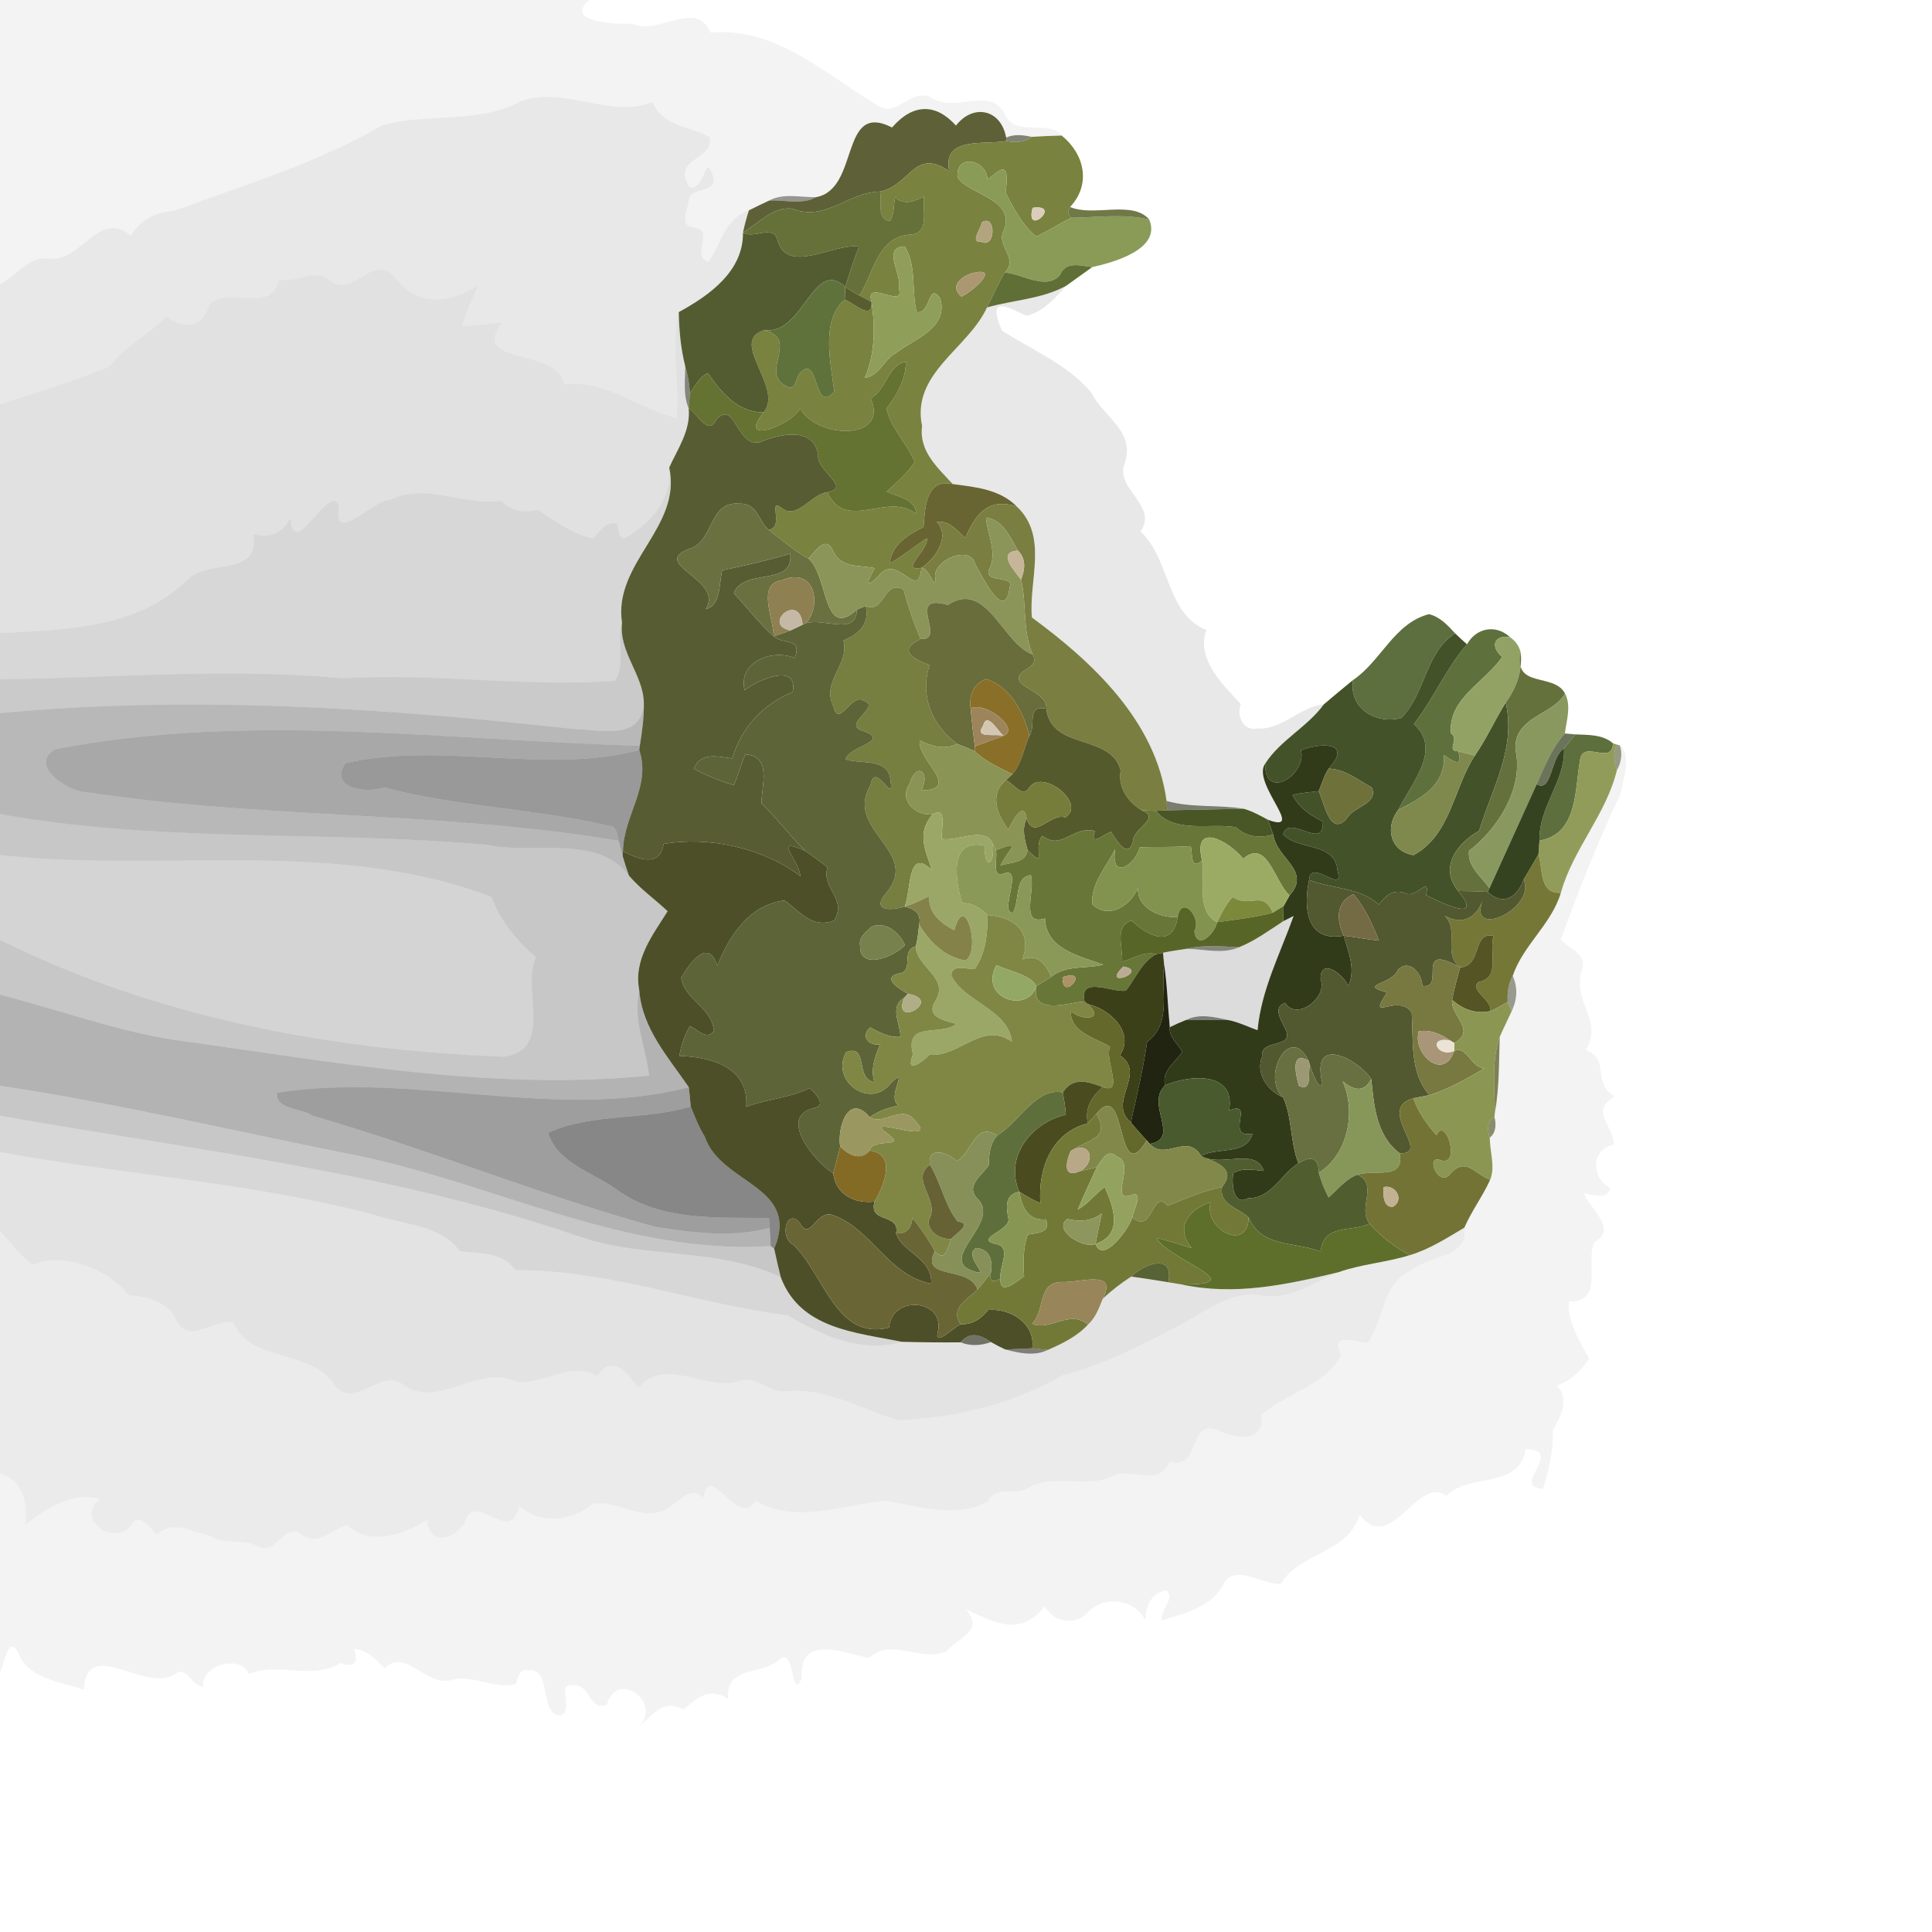 <?xml version="1.0" encoding="UTF-8" ?>
<!DOCTYPE svg PUBLIC "-//W3C//DTD SVG 1.1//EN" "http://www.w3.org/Graphics/SVG/1.1/DTD/svg11.dtd">
<svg width="384pt" height="384pt" viewBox="0 0 384 384" version="1.1" xmlns="http://www.w3.org/2000/svg">
<g id="#0000000e">
<path fill="#000000" opacity="0.05" d=" M 0.00 0.00 L 117.15 0.00 C 111.79 4.47 123.03 4.89 125.68 4.71 C 131.01 7.17 138.31 -0.35 141.24 6.50 C 154.18 5.17 164.49 15.12 174.87 21.22 C 178.59 23.17 181.40 17.05 185.37 19.57 C 189.88 22.36 196.71 17.26 199.57 22.41 C 201.61 27.62 208.34 23.55 211.02 26.94 C 209.02 26.98 207.03 27.08 205.05 27.20 C 203.38 26.83 201.59 26.61 199.98 27.34 C 198.97 21.69 193.42 20.54 190.00 24.96 C 186.00 20.47 181.41 20.56 177.30 25.34 C 166.82 19.96 170.94 37.62 162.21 39.18 C 159.07 39.26 155.71 38.30 152.84 39.88 C 151.49 40.49 150.17 41.15 148.85 41.81 C 144.25 43.26 143.29 48.51 140.79 52.05 C 137.13 50.82 142.28 45.62 137.81 45.22 C 134.98 44.88 136.61 41.76 136.87 40.00 C 136.97 36.84 143.01 38.78 141.61 34.76 C 140.09 30.26 140.10 38.18 137.03 37.17 C 133.30 31.29 142.22 31.86 140.98 27.20 C 137.00 25.00 131.66 25.20 129.68 20.25 C 121.62 23.72 112.19 17.06 103.61 20.08 C 95.19 24.69 84.86 22.39 75.92 24.92 C 63.08 32.41 48.64 36.75 34.85 41.83 C 31.18 42.25 28.15 43.31 26.02 46.83 C 19.60 41.47 16.19 52.25 9.65 51.41 C 5.72 50.93 3.25 54.93 0.00 56.50 L 0.00 0.00 Z" />
<path fill="#000000" opacity="0.05" d=" M 321.96 148.15 C 324.41 150.17 322.61 154.91 322.01 158.01 C 317.55 167.33 313.74 177.07 310.21 186.75 C 311.92 188.59 315.42 189.57 314.47 192.69 C 312.22 198.93 318.82 202.81 315.20 208.71 C 320.27 210.63 316.14 215.08 320.96 217.95 C 315.74 220.89 320.84 223.64 320.73 227.53 C 316.06 228.42 316.28 234.20 320.08 236.16 C 319.25 238.70 316.69 237.32 314.79 237.22 C 316.11 240.33 321.61 244.26 316.88 246.92 C 315.04 250.95 318.94 258.71 311.83 258.74 C 311.41 262.04 313.83 266.73 315.90 270.00 C 314.32 272.38 312.24 274.48 309.45 275.36 C 312.08 278.36 310.14 281.43 308.61 284.41 C 308.84 288.38 307.76 292.19 306.66 295.95 C 300.03 295.40 311.25 288.27 303.26 288.00 C 301.91 296.21 291.95 292.59 287.47 297.37 C 281.83 292.95 276.58 309.19 270.25 301.10 C 267.76 308.90 258.38 308.47 254.61 314.78 C 251.15 315.18 245.26 310.45 243.08 315.05 C 240.70 319.51 235.31 320.68 230.90 322.10 C 230.52 319.99 233.69 317.76 231.87 316.11 C 228.83 316.54 227.66 319.27 227.67 322.06 C 225.54 317.86 219.62 317.00 216.35 320.34 C 213.97 323.12 209.32 322.52 207.69 319.27 C 202.73 325.47 197.52 322.40 191.95 319.86 C 195.69 324.09 190.70 325.33 188.15 328.18 C 183.04 330.52 177.24 325.34 172.74 329.52 C 167.90 328.60 158.66 324.59 159.37 333.57 C 157.09 338.50 158.13 326.98 154.84 329.88 C 151.37 333.06 144.08 331.05 144.73 337.67 C 141.06 335.26 138.56 337.42 135.89 339.74 C 131.46 337.59 129.84 340.99 126.98 343.16 C 131.86 338.44 122.51 331.62 120.64 338.82 C 117.15 340.29 117.18 334.52 113.99 334.99 C 110.19 334.07 114.59 340.75 111.01 340.98 C 107.16 340.12 109.73 331.61 105.06 331.98 C 103.16 331.54 103.05 333.46 102.52 334.74 C 98.21 335.75 94.32 332.93 90.04 333.79 C 85.18 335.77 80.49 327.30 76.50 331.56 C 74.68 329.96 73.03 327.78 70.36 327.78 C 71.37 330.52 70.47 331.47 67.68 330.53 C 61.96 334.05 55.59 330.25 49.51 332.72 C 47.74 328.69 39.97 330.96 40.37 335.19 C 37.90 335.14 37.30 330.95 34.73 332.76 C 28.79 336.62 17.23 325.05 16.65 335.84 C 11.90 334.16 5.54 333.78 3.56 328.35 C 1.64 324.89 0.75 330.99 0.00 332.46 L 0.00 292.91 C 4.83 294.34 5.30 298.47 5.13 303.00 C 8.94 299.76 15.00 296.36 19.81 297.93 C 14.71 302.19 23.12 307.51 26.10 303.05 C 27.76 300.38 29.83 303.78 31.14 305.03 C 34.26 301.98 38.17 304.53 41.77 305.23 C 44.77 307.19 48.42 305.69 51.44 307.42 C 55.09 309.10 56.49 302.34 59.97 305.00 C 63.21 307.39 65.92 304.00 68.96 303.06 C 73.27 307.36 80.38 305.09 84.88 302.06 C 85.19 307.37 90.44 306.11 92.39 302.52 C 94.46 295.92 101.51 307.56 103.20 299.24 C 107.41 303.14 113.75 302.32 117.89 298.85 C 122.77 298.08 128.08 302.82 132.71 299.71 C 135.10 298.49 137.13 295.16 139.82 297.68 C 140.99 290.09 146.56 304.06 150.27 298.25 C 157.73 302.95 167.49 299.18 175.84 298.25 C 182.77 299.39 190.21 301.86 196.39 298.41 C 197.99 294.93 201.88 297.62 204.48 295.61 C 209.83 292.83 216.07 295.98 221.46 293.24 C 225.43 291.63 230.25 295.69 232.45 290.53 C 238.60 292.38 236.06 282.13 241.85 284.18 C 245.64 286.06 251.32 286.85 250.73 281.21 C 255.59 276.97 263.93 275.05 266.50 269.30 C 264.56 264.65 268.94 266.68 271.82 266.92 C 275.11 262.33 274.68 254.88 280.55 252.48 C 284.00 249.39 291.97 250.10 291.06 244.00 C 292.49 240.68 294.70 237.78 296.18 234.49 C 297.26 231.86 296.08 228.85 296.12 226.10 C 297.39 225.11 297.40 223.42 297.04 222.00 L 297.12 221.21 C 298.01 216.20 297.92 211.13 298.09 206.08 C 298.84 204.34 299.70 202.66 300.48 200.94 C 301.61 198.54 301.67 196.21 300.67 193.95 C 302.74 187.83 308.34 183.75 310.23 177.46 C 312.67 168.71 319.23 161.91 321.37 153.09 C 322.23 151.59 322.52 149.81 321.96 148.15 Z" />
</g>
<g id="#00000017">
<path fill="#000000" opacity="0.09" d=" M 103.61 20.08 C 112.19 17.06 121.62 23.72 129.68 20.25 C 131.66 25.20 137.00 25.00 140.98 27.20 C 142.22 31.86 133.30 31.29 137.03 37.17 C 140.10 38.18 140.09 30.26 141.61 34.76 C 143.01 38.78 136.97 36.84 136.87 40.00 C 136.61 41.76 134.98 44.88 137.81 45.22 C 142.28 45.62 137.13 50.82 140.79 52.05 C 143.29 48.51 144.25 43.26 148.85 41.81 C 148.39 43.26 147.98 44.73 147.67 46.23 C 147.76 53.93 140.96 58.73 134.91 62.03 C 133.39 68.44 135.07 76.10 134.51 83.12 C 127.14 81.40 120.43 75.35 112.18 76.42 C 110.52 68.79 93.19 72.83 99.82 64.10 C 97.18 64.42 94.53 64.66 91.87 64.78 C 92.49 61.98 94.02 59.52 94.95 56.83 C 89.67 60.22 82.98 61.10 78.68 55.31 C 73.90 49.68 70.30 59.81 65.44 55.61 C 62.34 53.24 58.95 56.45 55.50 55.49 C 54.07 62.59 45.25 56.82 41.64 60.53 C 40.34 65.16 36.65 65.61 33.08 62.95 C 29.53 66.54 24.85 68.78 21.80 72.84 C 14.74 75.79 7.29 77.97 0.00 80.38 L 0.00 56.50 C 3.25 54.93 5.72 50.93 9.65 51.41 C 16.19 52.25 19.60 41.47 26.02 46.83 C 28.15 43.31 31.18 42.25 34.85 41.83 C 48.64 36.75 63.08 32.41 75.92 24.92 C 84.86 22.39 95.19 24.69 103.61 20.08 Z" />
</g>
<g id="#5a5d32f7">
<path fill="#5a5d32" opacity="0.97" d=" M 177.30 25.34 C 181.41 20.56 186.00 20.47 190.00 24.96 C 193.42 20.54 198.97 21.69 199.98 27.34 L 200.07 28.02 C 195.89 28.88 187.21 26.95 188.66 34.02 C 181.74 29.24 180.93 36.87 174.93 38.07 C 168.49 38.20 164.15 44.14 157.39 41.46 C 153.54 41.07 150.74 44.45 147.67 46.23 C 147.98 44.73 148.39 43.26 148.85 41.81 C 150.17 41.15 151.49 40.49 152.84 39.88 C 155.91 39.64 159.38 40.79 162.21 39.18 C 170.94 37.62 166.82 19.96 177.30 25.34 Z" />
</g>
<g id="#272a1494">
<path fill="#272a14" opacity="0.58" d=" M 199.98 27.34 C 201.59 26.61 203.38 26.83 205.05 27.20 C 203.63 28.31 201.77 28.42 200.07 28.02 L 199.98 27.34 Z" />
</g>
<g id="#79823efd">
<path fill="#79823e" opacity="1.00" d=" M 205.05 27.20 C 207.03 27.08 209.02 26.98 211.02 26.94 C 215.54 30.62 216.94 36.59 212.69 41.14 C 212.13 41.87 212.21 42.58 212.92 43.28 C 210.56 44.45 208.34 45.89 205.96 47.01 C 203.18 44.70 201.47 41.42 199.86 38.25 C 200.91 30.79 198.15 34.46 196.25 35.66 C 196.24 31.71 189.73 30.38 190.36 35.28 C 192.27 38.57 201.87 39.49 199.58 45.63 C 197.72 48.88 202.66 51.24 199.69 54.18 C 198.39 56.43 197.37 58.82 196.17 61.11 C 192.38 69.37 181.09 74.17 183.27 84.70 C 182.62 89.72 186.37 92.94 189.36 96.21 C 184.01 95.02 183.85 100.95 183.56 104.75 C 180.47 106.32 177.25 108.17 176.82 112.02 C 179.41 110.52 181.72 108.62 184.23 107.00 C 184.59 109.32 178.58 113.67 183.14 112.86 C 182.52 119.88 178.23 109.48 174.57 114.54 C 171.69 117.29 172.47 115.44 173.85 112.92 C 170.83 112.25 167.07 113.03 165.54 109.41 C 164.08 106.29 162.06 109.58 160.70 111.01 C 157.79 109.48 155.36 107.26 152.75 105.29 C 156.01 104.87 152.55 98.98 155.21 100.86 C 158.45 103.55 161.11 98.20 164.45 97.83 C 168.13 105.89 176.40 97.63 182.08 102.13 C 182.07 99.13 178.36 98.80 176.26 97.69 C 178.21 95.85 180.32 94.11 181.78 91.84 C 180.33 88.13 176.99 85.04 176.19 81.20 C 178.27 78.50 180.01 75.43 180.06 71.93 C 176.54 72.38 176.21 77.47 173.06 79.18 C 176.79 87.77 162.20 87.16 159.06 81.19 C 156.98 84.78 146.31 88.53 151.80 81.97 C 155.83 76.99 144.70 67.76 151.90 65.63 C 159.07 67.41 150.77 74.12 156.33 76.77 C 158.30 77.96 158.10 74.80 159.19 73.96 C 162.82 70.43 161.68 82.53 165.84 77.85 C 165.10 72.21 163.10 63.57 167.90 59.57 C 169.68 60.14 173.45 63.96 173.23 60.00 C 173.96 65.16 173.93 70.29 171.88 75.11 C 174.77 74.73 175.71 71.41 178.14 70.13 C 181.80 67.26 188.54 65.33 186.88 59.29 C 184.37 55.83 185.05 62.62 182.18 62.01 C 181.12 57.72 182.24 52.75 179.80 48.97 C 175.15 49.16 179.37 54.56 178.67 57.34 C 179.93 61.60 171.73 55.22 173.23 60.00 C 172.63 59.69 171.43 59.06 170.83 58.74 C 173.61 54.35 174.41 47.22 180.67 46.64 C 184.95 46.59 183.29 41.90 183.65 39.04 C 181.74 40.04 179.76 40.85 177.91 39.23 C 177.57 40.80 177.79 42.51 176.90 43.92 C 174.27 43.72 175.22 39.93 174.93 38.07 C 180.93 36.87 181.74 29.24 188.66 34.02 C 187.21 26.95 195.89 28.88 200.07 28.02 C 201.77 28.42 203.63 28.31 205.05 27.20 M 205.24 41.30 C 203.62 47.37 211.35 40.44 205.24 41.30 M 195.19 44.15 C 195.06 45.23 192.69 48.33 194.94 48.01 C 197.94 49.68 198.05 42.45 195.19 44.15 M 193.28 54.28 C 191.10 54.89 188.60 56.95 191.10 58.96 C 193.38 57.92 199.01 52.87 193.28 54.28 Z" />
</g>
<g id="#899b57fd">
<path fill="#899b57" opacity="1.00" d=" M 190.36 35.28 C 189.73 30.38 196.24 31.71 196.25 35.66 C 198.15 34.46 200.91 30.79 199.86 38.25 C 201.47 41.42 203.18 44.70 205.96 47.01 C 208.34 45.89 210.56 44.45 212.92 43.28 C 218.06 43.21 223.33 42.44 228.41 43.62 C 230.93 49.55 221.21 52.18 217.09 53.09 C 214.68 52.81 211.85 51.82 210.68 54.68 C 207.92 57.80 203.03 54.36 199.69 54.18 C 202.66 51.24 197.72 48.88 199.58 45.63 C 201.87 39.49 192.27 38.57 190.36 35.28 Z" />
</g>
<g id="#657139ff">
<path fill="#657139" opacity="1.00" d=" M 157.39 41.46 C 164.15 44.14 168.49 38.20 174.93 38.07 C 175.22 39.93 174.27 43.72 176.90 43.92 C 177.79 42.51 177.57 40.80 177.91 39.23 C 179.76 40.85 181.74 40.04 183.65 39.04 C 183.29 41.90 184.95 46.59 180.67 46.64 C 174.41 47.22 173.61 54.35 170.83 58.74 C 169.86 58.22 168.93 57.63 168.00 57.04 C 168.85 54.35 169.68 51.64 170.74 49.01 C 165.76 48.21 156.18 54.94 154.46 47.42 C 153.43 44.70 149.82 47.52 147.67 46.23 C 150.74 44.45 153.54 41.07 157.39 41.46 Z" />
</g>
<g id="#1a180d74">
<path fill="#1a180d" opacity="0.45" d=" M 152.84 39.88 C 155.71 38.30 159.07 39.26 162.21 39.18 C 159.38 40.79 155.91 39.64 152.84 39.88 Z" />
</g>
<g id="#dacebaff">
<path fill="#daceba" opacity="1.00" d=" M 205.24 41.30 C 211.35 40.44 203.62 47.37 205.24 41.30 Z" />
</g>
<g id="#565f27d5">
<path fill="#565f27" opacity="0.84" d=" M 212.92 43.28 C 212.21 42.58 212.13 41.87 212.69 41.14 C 217.34 43.15 225.07 39.73 228.41 43.62 C 223.33 42.44 218.06 43.21 212.92 43.28 Z" />
</g>
<g id="#b3a480ff">
<path fill="#b3a480" opacity="1.00" d=" M 195.19 44.15 C 198.05 42.45 197.94 49.68 194.94 48.01 C 192.69 48.33 195.06 45.23 195.19 44.15 Z" />
</g>
<g id="#535c31fd">
<path fill="#535c31" opacity="1.00" d=" M 134.91 62.03 C 140.96 58.73 147.76 53.93 147.67 46.23 C 149.82 47.52 153.43 44.70 154.46 47.42 C 156.18 54.94 165.76 48.21 170.74 49.01 C 169.68 51.64 168.85 54.35 168.00 57.04 C 161.59 51.10 159.74 66.65 151.90 65.63 C 144.70 67.76 155.83 76.99 151.80 81.97 C 146.68 81.99 143.38 78.06 140.70 74.19 C 138.99 74.82 138.21 76.77 137.13 78.13 C 137.01 76.31 136.72 74.51 136.19 72.76 C 135.30 69.26 134.98 65.64 134.91 62.03 Z" />
</g>
<g id="#8f9f59ff">
<path fill="#8f9f59" opacity="1.00" d=" M 178.67 57.34 C 179.37 54.56 175.15 49.16 179.80 48.97 C 182.24 52.75 181.12 57.72 182.18 62.01 C 185.05 62.62 184.37 55.83 186.88 59.29 C 188.54 65.33 181.80 67.26 178.14 70.13 C 175.71 71.41 174.77 74.73 171.88 75.11 C 173.93 70.29 173.96 65.16 173.23 60.00 C 171.73 55.22 179.93 61.60 178.67 57.34 Z" />
</g>
<g id="#55662aef">
<path fill="#55662a" opacity="0.94" d=" M 210.68 54.68 C 211.85 51.82 214.68 52.81 217.09 53.09 C 215.37 54.32 213.65 55.57 211.93 56.79 C 207.01 59.49 201.44 59.59 196.17 61.11 C 197.37 58.82 198.39 56.43 199.69 54.18 C 203.03 54.36 207.92 57.80 210.68 54.68 Z" />
</g>
<g id="#0000001f">
<path fill="#000000" opacity="0.12" d=" M 55.50 55.49 C 58.95 56.45 62.34 53.24 65.44 55.61 C 70.30 59.81 73.90 49.68 78.68 55.31 C 82.98 61.10 89.67 60.22 94.95 56.83 C 94.02 59.52 92.49 61.98 91.87 64.78 C 94.53 64.66 97.18 64.42 99.82 64.10 C 93.19 72.83 110.52 68.79 112.18 76.42 C 120.43 75.35 127.14 81.40 134.51 83.12 C 135.07 76.10 133.39 68.44 134.91 62.03 C 134.98 65.64 135.30 69.26 136.19 72.76 C 136.20 75.58 135.74 78.49 136.87 81.14 C 137.33 85.48 134.71 89.16 133.01 92.92 C 133.64 99.07 129.58 103.71 124.76 106.64 C 122.82 107.94 123.13 105.23 122.60 104.08 C 120.34 103.49 119.26 105.79 117.83 107.02 C 113.71 106.12 110.24 103.52 106.88 101.29 C 104.15 102.10 101.65 101.54 99.60 99.56 C 92.20 100.62 84.62 95.80 77.54 99.38 C 74.34 99.14 66.08 108.63 67.36 100.73 C 65.85 95.09 58.31 112.13 57.70 102.93 C 56.12 105.99 53.67 107.14 50.32 106.13 C 51.85 114.75 41.39 110.98 37.18 115.27 C 27.58 124.87 12.83 125.24 0.00 125.82 L 0.00 80.38 C 7.29 77.97 14.74 75.79 21.80 72.84 C 24.85 68.78 29.53 66.54 33.08 62.95 C 36.65 65.61 40.34 65.16 41.64 60.53 C 45.25 56.82 54.07 62.59 55.50 55.49 Z" />
</g>
<g id="#ac9773ff">
<path fill="#ac9773" opacity="1.00" d=" M 193.28 54.28 C 199.01 52.87 193.38 57.92 191.10 58.96 C 188.60 56.95 191.10 54.89 193.28 54.28 Z" />
</g>
<g id="#60723cff">
<path fill="#60723c" opacity="1.00" d=" M 151.90 65.63 C 159.74 66.65 161.59 51.10 168.00 57.04 C 167.97 57.67 167.92 58.94 167.90 59.57 C 163.10 63.57 165.10 72.21 165.84 77.85 C 161.68 82.53 162.82 70.43 159.19 73.96 C 158.10 74.80 158.30 77.96 156.33 76.77 C 150.77 74.12 159.07 67.41 151.90 65.63 Z" />
</g>
<g id="#585d30ff">
<path fill="#585d30" opacity="1.00" d=" M 168.00 57.04 C 168.93 57.63 169.86 58.22 170.83 58.74 C 171.43 59.06 172.63 59.69 173.23 60.00 C 173.45 63.96 169.68 60.14 167.90 59.57 C 167.92 58.94 167.97 57.67 168.00 57.04 Z" />
</g>
<g id="#01010018">
<path fill="#010100" opacity="0.09" d=" M 196.17 61.11 C 201.44 59.59 207.01 59.49 211.93 56.79 C 209.75 59.21 207.39 61.96 204.10 62.75 C 201.46 61.82 195.69 57.73 199.14 65.70 C 205.04 69.55 212.07 72.35 216.88 77.98 C 219.21 82.87 226.09 85.82 223.36 92.57 C 222.14 97.52 230.18 100.61 226.69 105.64 C 232.63 111.12 231.72 121.99 239.77 125.22 C 237.62 131.07 243.40 136.44 246.62 139.94 C 245.68 142.21 247.12 145.38 249.89 144.80 C 254.91 145.08 258.26 140.48 263.13 139.99 C 259.85 144.50 254.44 147.12 251.47 151.77 C 248.65 155.63 259.78 165.80 252.02 162.94 C 250.47 162.10 248.92 161.24 247.22 160.75 C 242.13 159.90 236.86 160.60 231.86 159.19 C 229.77 143.39 217.26 131.66 205.10 122.73 C 204.43 115.31 208.39 106.71 202.15 100.72 C 198.78 97.25 193.88 96.80 189.36 96.21 C 186.37 92.94 182.62 89.72 183.27 84.70 C 181.09 74.17 192.38 69.37 196.17 61.11 Z" />
</g>
<g id="#647232ff">
<path fill="#647232" opacity="1.00" d=" M 173.06 79.18 C 176.21 77.47 176.54 72.38 180.06 71.93 C 180.01 75.43 178.27 78.50 176.19 81.20 C 176.99 85.04 180.33 88.13 181.78 91.84 C 180.32 94.11 178.21 95.85 176.26 97.69 C 178.36 98.80 182.07 99.13 182.08 102.13 C 176.40 97.63 168.13 105.89 164.45 97.83 C 169.36 96.94 162.34 93.66 162.62 90.54 C 161.94 84.70 154.89 86.22 151.08 87.89 C 146.40 89.01 146.11 79.31 142.40 83.38 C 140.75 86.79 138.69 82.24 136.87 81.14 C 136.93 80.39 137.07 78.88 137.13 78.13 C 138.21 76.77 138.99 74.82 140.70 74.19 C 143.38 78.06 146.68 81.99 151.80 81.97 C 146.31 88.53 156.98 84.78 159.06 81.19 C 162.20 87.16 176.79 87.77 173.06 79.18 Z" />
</g>
<g id="#2428158f">
<path fill="#242815" opacity="0.56" d=" M 136.19 72.76 C 136.72 74.51 137.01 76.31 137.13 78.13 C 137.07 78.88 136.93 80.39 136.87 81.14 C 135.74 78.49 136.20 75.58 136.19 72.76 Z" />
</g>
<g id="#585c32fd">
<path fill="#585c32" opacity="1.00" d=" M 136.87 81.14 C 138.69 82.24 140.75 86.79 142.40 83.38 C 146.11 79.31 146.40 89.01 151.08 87.89 C 154.89 86.22 161.94 84.70 162.62 90.54 C 162.34 93.66 169.36 96.94 164.45 97.83 C 161.11 98.20 158.45 103.55 155.21 100.86 C 152.55 98.98 156.01 104.87 152.75 105.29 C 150.66 103.48 150.57 99.91 146.89 100.11 C 140.82 99.59 141.94 107.60 137.06 109.06 C 128.89 112.15 144.06 115.17 140.28 121.05 C 143.36 120.39 142.85 115.90 143.57 113.34 C 148.10 112.39 152.63 111.39 157.07 110.04 C 157.82 116.74 147.82 112.74 145.85 117.91 C 148.50 120.75 150.87 123.89 153.77 126.48 C 155.92 128.24 159.46 126.61 157.98 130.81 C 153.60 128.86 146.63 131.60 148.00 137.17 C 150.82 134.99 158.69 131.67 157.56 137.53 C 151.65 139.97 147.31 144.64 145.55 150.74 C 142.64 150.40 139.29 149.37 137.90 152.83 C 140.45 154.13 143.10 155.27 145.86 156.03 C 146.76 154.05 147.23 151.90 148.16 149.93 C 153.50 150.35 151.36 156.14 151.35 159.67 C 154.40 162.64 156.98 166.03 159.96 169.06 C 153.44 166.26 158.61 170.50 159.09 174.14 C 151.35 168.34 140.66 166.23 131.88 167.74 C 131.24 172.50 126.67 170.77 123.82 169.14 C 123.96 162.04 129.49 156.26 127.05 149.06 L 127.17 148.21 C 127.62 145.40 128.02 142.60 127.97 139.76 C 127.89 134.12 122.99 129.68 123.63 123.78 C 121.84 111.84 135.61 104.82 133.01 92.92 C 134.71 89.16 137.33 85.48 136.87 81.14 Z" />
</g>
<g id="#00000029">
<path fill="#000000" opacity="0.16" d=" M 124.76 106.64 C 129.58 103.71 133.64 99.07 133.01 92.92 C 135.61 104.82 121.84 111.84 123.63 123.78 C 122.55 127.36 124.33 132.11 122.28 135.31 C 104.58 136.63 86.13 133.69 68.05 134.82 C 45.40 132.67 22.67 134.75 0.00 135.01 L 0.00 125.82 C 12.83 125.24 27.58 124.87 37.18 115.27 C 41.39 110.98 51.85 114.75 50.32 106.13 C 53.67 107.14 56.12 105.99 57.70 102.93 C 58.31 112.13 65.85 95.09 67.36 100.73 C 66.08 108.63 74.34 99.14 77.54 99.38 C 84.62 95.80 92.20 100.62 99.60 99.56 C 101.65 101.54 104.15 102.10 106.88 101.29 C 110.24 103.52 113.71 106.12 117.83 107.02 C 119.26 105.79 120.34 103.49 122.60 104.08 C 123.13 105.23 122.82 107.94 124.76 106.64 Z" />
</g>
<g id="#696532fb">
<path fill="#696532" opacity="1.00" d=" M 183.56 104.75 C 183.85 100.95 184.01 95.02 189.36 96.21 C 193.88 96.80 198.78 97.25 202.15 100.72 C 196.25 98.72 193.77 102.51 191.84 106.96 C 190.23 105.39 188.70 103.47 186.18 103.72 C 188.97 106.60 185.93 111.09 183.14 112.86 C 178.58 113.67 184.59 109.32 184.23 107.00 C 181.72 108.62 179.41 110.52 176.82 112.02 C 177.25 108.17 180.47 106.32 183.56 104.75 Z" />
</g>
<g id="#6a703fff">
<path fill="#6a703f" opacity="1.00" d=" M 137.06 109.06 C 141.94 107.60 140.82 99.59 146.89 100.11 C 150.57 99.91 150.66 103.48 152.75 105.29 C 155.36 107.26 157.79 109.48 160.70 111.01 C 164.67 114.50 163.54 127.36 170.29 121.18 C 170.30 126.47 163.61 122.75 160.20 123.86 C 163.44 120.19 161.95 112.51 155.41 115.34 C 150.30 116.04 153.81 123.00 153.77 126.48 C 150.87 123.89 148.50 120.75 145.85 117.91 C 147.82 112.74 157.82 116.74 157.07 110.04 C 152.63 111.39 148.10 112.39 143.57 113.34 C 142.85 115.90 143.36 120.39 140.28 121.05 C 144.06 115.17 128.89 112.15 137.06 109.06 Z" />
</g>
<g id="#7a7e40fb">
<path fill="#7a7e40" opacity="1.00" d=" M 191.84 106.96 C 193.77 102.51 196.25 98.72 202.15 100.72 C 208.39 106.71 204.43 115.31 205.10 122.73 C 217.26 131.66 229.77 143.39 231.86 159.19 C 231.90 159.66 231.96 160.58 231.99 161.05 C 231.43 161.08 230.30 161.14 229.74 161.16 C 229.04 161.14 227.64 161.09 226.93 161.06 C 224.24 159.42 222.16 156.61 222.73 153.14 C 220.89 145.76 208.92 149.18 207.96 140.87 C 208.37 137.18 199.81 136.42 203.35 133.42 C 204.68 132.63 206.27 131.82 205.25 130.07 C 203.14 125.21 204.12 120.13 202.94 115.20 C 203.74 113.19 203.98 111.10 202.34 109.44 C 200.79 106.86 199.38 103.27 195.97 102.88 C 196.26 106.38 198.38 109.94 196.51 113.34 C 195.83 115.95 201.67 114.27 200.68 116.70 C 199.78 123.94 195.32 114.75 193.83 112.13 C 192.96 108.08 185.01 111.40 185.93 115.10 C 185.69 117.29 184.63 112.75 183.14 112.86 C 185.93 111.09 188.97 106.60 186.18 103.72 C 188.70 103.47 190.23 105.39 191.84 106.96 Z" />
</g>
<g id="#8b955aff">
<path fill="#8b955a" opacity="1.00" d=" M 195.97 102.88 C 199.38 103.27 200.79 106.86 202.34 109.44 C 198.00 109.71 201.68 113.46 202.94 115.20 C 204.12 120.13 203.14 125.21 205.25 130.07 C 199.33 128.06 196.09 115.10 188.40 120.24 C 179.71 117.75 188.41 127.41 182.97 127.01 C 181.61 123.81 180.46 120.52 179.59 117.16 C 175.49 115.15 175.95 122.05 172.07 120.45 C 171.62 120.63 170.74 120.99 170.29 121.18 C 163.54 127.36 164.67 114.50 160.70 111.01 C 162.06 109.58 164.08 106.29 165.54 109.41 C 167.07 113.03 170.83 112.25 173.85 112.92 C 172.47 115.44 171.69 117.29 174.57 114.54 C 178.23 109.48 182.52 119.88 183.14 112.86 C 184.63 112.75 185.69 117.29 185.93 115.10 C 185.01 111.40 192.96 108.08 193.83 112.13 C 195.32 114.75 199.78 123.94 200.68 116.70 C 201.67 114.27 195.83 115.95 196.51 113.34 C 198.38 109.94 196.26 106.38 195.97 102.88 Z" />
</g>
<g id="#c6b599ff">
<path fill="#c6b599" opacity="1.00" d=" M 202.94 115.20 C 201.68 113.46 198.00 109.71 202.34 109.44 C 203.98 111.10 203.74 113.19 202.94 115.20 Z" />
</g>
<g id="#8f8052ff">
<path fill="#8f8052" opacity="1.00" d=" M 155.41 115.34 C 161.95 112.51 163.44 120.19 160.20 123.86 L 159.52 124.17 C 158.97 117.47 151.30 124.21 157.14 125.30 C 156.03 125.74 154.91 126.13 153.77 126.48 C 153.81 123.00 150.30 116.04 155.41 115.34 Z" />
</g>
<g id="#767e40ff">
<path fill="#767e40" opacity="1.00" d=" M 172.07 120.45 C 175.95 122.05 175.49 115.15 179.59 117.16 C 180.46 120.52 181.61 123.81 182.97 127.01 C 178.34 129.28 181.36 130.86 184.77 132.20 C 182.71 138.25 185.30 144.22 190.22 147.84 C 187.70 149.15 185.20 148.28 182.80 147.19 C 182.25 151.10 191.33 156.86 183.15 157.10 C 185.05 153.17 182.05 151.42 180.74 155.84 C 178.55 159.12 182.07 162.25 185.36 161.85 C 182.15 165.59 183.89 168.91 185.22 172.91 C 180.29 168.24 181.15 176.86 179.81 180.18 C 176.62 181.16 173.07 180.92 176.30 177.29 C 182.98 169.18 167.69 164.92 173.03 156.06 C 173.89 150.89 177.91 160.45 176.98 155.10 C 176.69 150.59 171.10 151.93 168.07 150.93 C 168.71 148.29 177.21 147.35 171.66 145.32 C 166.93 144.05 175.40 140.44 171.69 139.30 C 169.32 137.49 166.68 145.02 165.65 140.37 C 163.20 135.40 168.90 132.10 167.64 127.31 C 170.70 126.03 172.89 124.05 172.07 120.45 Z" />
</g>
<g id="#696c3bff">
<path fill="#696c3b" opacity="1.00" d=" M 188.40 120.24 C 196.09 115.10 199.33 128.06 205.25 130.07 C 206.27 131.82 204.68 132.63 203.35 133.42 C 199.81 136.42 208.37 137.18 207.96 140.87 C 203.88 140.03 206.02 144.07 204.60 146.27 C 203.46 141.57 200.86 136.50 195.98 134.94 C 193.53 135.83 192.52 138.33 192.91 140.80 C 193.13 143.31 193.41 145.82 193.75 148.34 L 193.73 149.29 C 192.57 148.79 191.40 148.29 190.22 147.84 C 185.30 144.22 182.71 138.25 184.77 132.20 C 181.36 130.86 178.34 129.28 182.97 127.01 C 188.41 127.41 179.71 117.75 188.40 120.24 Z" />
</g>
<g id="#5d6538ff">
<path fill="#5d6538" opacity="1.00" d=" M 170.29 121.18 C 170.74 120.99 171.62 120.63 172.07 120.45 C 172.89 124.05 170.70 126.03 167.64 127.31 C 168.90 132.10 163.20 135.40 165.65 140.37 C 166.68 145.02 169.32 137.49 171.69 139.30 C 175.40 140.44 166.93 144.05 171.66 145.32 C 177.21 147.35 168.71 148.29 168.07 150.93 C 171.10 151.93 176.69 150.59 176.98 155.10 C 177.91 160.45 173.89 150.89 173.03 156.06 C 167.69 164.92 182.98 169.18 176.30 177.29 C 173.07 180.92 176.62 181.16 179.81 180.18 C 181.78 180.62 183.19 181.61 182.68 183.79 C 182.53 185.23 182.39 186.68 182.03 188.08 C 178.81 188.93 181.98 193.24 178.42 193.53 C 175.16 194.52 179.06 196.71 180.45 197.53 L 179.73 198.30 C 176.71 200.06 178.94 203.40 178.98 206.06 C 176.75 206.30 174.83 205.19 172.94 204.21 C 170.94 205.98 172.72 207.98 174.96 207.57 C 173.89 209.96 173.01 212.46 173.78 215.09 C 169.79 214.37 172.75 207.51 168.20 209.10 C 164.91 214.77 173.03 220.76 177.15 215.16 C 180.92 211.79 176.06 218.01 178.60 219.76 C 176.53 220.13 174.57 220.83 172.85 222.06 C 168.66 217.02 166.35 224.14 167.00 227.94 C 166.57 229.70 166.06 231.44 165.62 233.20 C 162.06 231.06 154.48 221.99 161.72 220.24 C 164.46 219.79 162.04 217.19 160.90 216.28 C 156.92 218.26 152.44 218.41 148.33 219.99 C 148.84 212.12 141.50 210.11 135.03 209.86 C 135.38 207.79 136.03 205.75 137.12 203.95 C 138.73 204.61 140.24 206.80 141.88 204.97 C 141.64 200.28 135.99 198.76 135.40 194.30 C 137.07 191.46 140.74 186.23 142.57 191.95 C 144.90 186.02 148.95 179.80 155.92 178.97 C 158.99 181.08 161.25 184.64 165.80 182.95 C 168.43 178.60 163.23 176.69 164.46 172.42 C 163.04 171.20 161.48 170.16 159.96 169.06 C 156.98 166.03 154.40 162.64 151.35 159.67 C 151.36 156.14 153.50 150.35 148.16 149.93 C 147.23 151.90 146.76 154.05 145.86 156.03 C 143.10 155.27 140.45 154.13 137.90 152.83 C 139.29 149.37 142.64 150.40 145.55 150.74 C 147.31 144.64 151.65 139.97 157.56 137.53 C 158.69 131.67 150.82 134.99 148.00 137.17 C 146.63 131.60 153.60 128.86 157.98 130.81 C 159.46 126.61 155.92 128.24 153.77 126.48 C 154.91 126.13 156.03 125.74 157.14 125.30 C 157.74 125.02 158.93 124.46 159.52 124.17 L 160.20 123.86 C 163.61 122.75 170.30 126.47 170.29 121.18 M 173.26 184.19 C 172.14 185.21 170.63 186.25 170.95 188.00 C 170.85 193.02 177.84 190.09 179.87 187.85 C 178.81 185.45 176.10 183.00 173.26 184.19 Z" />
</g>
<g id="#c5b8a4ff">
<path fill="#c5b8a4" opacity="1.00" d=" M 157.14 125.30 C 151.30 124.21 158.97 117.47 159.52 124.17 C 158.93 124.46 157.74 125.02 157.14 125.30 Z" />
</g>
<g id="#5a6c3af9">
<path fill="#5a6c3a" opacity="0.98" d=" M 268.92 135.17 C 274.53 131.38 277.09 123.85 284.02 122.07 C 286.20 122.59 287.76 124.29 289.22 125.88 C 283.27 129.66 283.36 137.83 278.51 142.71 C 273.38 144.06 268.07 140.71 268.92 135.17 Z" />
</g>
<g id="#00000036">
<path fill="#000000" opacity="0.21" d=" M 122.28 135.31 C 124.33 132.11 122.55 127.36 123.63 123.78 C 122.99 129.68 127.89 134.12 127.97 139.76 C 127.45 147.26 119.56 145.04 114.04 144.89 C 76.22 140.71 37.87 138.14 0.00 141.74 L 0.00 135.01 C 22.67 134.75 45.40 132.67 68.05 134.82 C 86.13 133.69 104.58 136.63 122.28 135.31 Z" />
</g>
<g id="#5e713dfd">
<path fill="#5e713d" opacity="1.00" d=" M 291.58 128.06 C 293.41 124.75 297.38 124.03 300.16 126.67 C 296.83 126.09 296.19 128.63 298.57 130.56 C 295.17 135.59 287.76 138.85 288.39 145.74 C 290.19 146.99 287.29 149.27 289.85 149.33 C 290.85 152.73 288.89 151.36 287.00 150.10 C 287.29 156.18 282.46 158.64 277.90 160.98 C 280.48 155.79 286.72 148.90 281.00 143.93 C 284.91 138.90 287.39 132.88 291.58 128.06 Z" />
</g>
<g id="#44522afe">
<path fill="#44522a" opacity="1.00" d=" M 289.22 125.88 C 289.98 126.62 290.76 127.36 291.58 128.06 C 287.39 132.88 284.91 138.90 281.00 143.93 C 286.72 148.90 280.48 155.79 277.90 160.98 C 275.17 164.54 276.39 169.28 280.96 169.96 C 288.35 165.97 288.88 156.65 293.13 150.19 C 295.45 146.83 297.11 143.09 299.28 139.64 C 301.35 148.79 296.59 156.62 293.98 165.14 C 289.48 167.69 286.01 172.45 289.83 177.09 C 294.96 183.41 286.92 179.72 283.44 177.91 C 284.36 173.84 281.37 178.71 279.36 177.55 C 276.99 176.62 275.39 177.97 274.08 179.80 C 270.27 176.35 264.79 176.70 260.20 174.90 C 260.44 170.42 267.29 178.03 265.86 173.14 C 265.39 167.25 258.20 169.16 255.05 165.85 C 256.14 161.62 263.24 169.32 262.93 163.30 C 260.48 162.07 258.15 160.55 256.91 158.00 C 258.61 157.56 260.37 157.47 262.11 157.24 C 263.19 159.53 264.36 166.45 267.67 162.69 C 268.96 160.28 274.00 159.81 272.66 156.54 C 269.93 155.01 267.35 152.88 264.08 152.77 C 268.75 147.69 263.08 147.43 258.57 149.09 C 259.82 154.00 251.26 159.31 251.47 151.77 C 254.44 147.12 259.85 144.50 263.13 139.99 C 265.05 138.37 266.96 136.75 268.92 135.17 C 268.07 140.71 273.38 144.06 278.51 142.71 C 283.36 137.83 283.27 129.66 289.22 125.88 Z" />
</g>
<g id="#92a264fe">
<path fill="#92a264" opacity="1.00" d=" M 298.57 130.56 C 296.19 128.63 296.83 126.09 300.16 126.67 C 301.24 127.41 302.03 128.51 302.26 129.81 C 302.59 133.49 301.38 136.76 299.28 139.64 C 297.11 143.09 295.45 146.83 293.13 150.19 C 292.03 149.91 290.94 149.62 289.85 149.33 C 287.29 149.27 290.19 146.99 288.39 145.74 C 287.76 138.85 295.17 135.59 298.57 130.56 Z" />
</g>
<g id="#64713dfb">
<path fill="#64713d" opacity="1.00" d=" M 302.26 129.81 C 300.83 136.91 308.87 133.65 311.06 137.84 C 308.56 142.26 300.97 142.32 301.20 148.97 C 302.99 156.84 297.38 165.00 291.98 169.10 C 291.61 172.18 294.44 174.27 296.05 176.53 L 295.69 177.28 C 293.73 177.14 291.78 177.11 289.83 177.09 C 286.01 172.45 289.48 167.69 293.98 165.14 C 296.59 156.62 301.35 148.79 299.28 139.64 C 301.38 136.76 302.59 133.49 302.26 129.81 Z" />
</g>
<g id="#8a6f28ff">
<path fill="#8a6f28" opacity="1.00" d=" M 192.91 140.80 C 192.52 138.33 193.53 135.83 195.98 134.94 C 200.86 136.50 203.46 141.57 204.60 146.27 C 203.46 148.78 203.07 151.77 201.21 153.88 C 198.61 152.52 195.84 151.39 193.73 149.29 L 193.75 148.34 C 195.66 147.64 197.57 146.96 199.47 146.26 C 202.86 144.82 195.76 139.32 192.91 140.80 Z" />
</g>
<g id="#89985efd">
<path fill="#89985e" opacity="1.00" d=" M 301.20 148.97 C 300.97 142.32 308.56 142.26 311.06 137.84 C 312.34 140.29 311.36 143.17 311.03 145.78 C 308.43 148.70 306.98 152.34 305.43 155.86 C 302.28 162.74 299.20 169.65 296.05 176.53 C 294.44 174.27 291.61 172.18 291.98 169.10 C 297.38 165.00 302.99 156.84 301.20 148.97 Z" />
</g>
<g id="#00000048">
<path fill="#000000" opacity="0.28" d=" M 0.00 141.74 C 37.87 138.14 76.22 140.71 114.04 144.89 C 119.56 145.04 127.45 147.26 127.97 139.76 C 128.02 142.60 127.62 145.40 127.17 148.21 C 88.50 147.18 49.24 141.43 10.95 148.93 C 5.49 152.14 13.61 157.48 17.44 157.49 C 52.44 162.80 88.02 161.21 122.98 167.13 C 123.22 168.13 123.48 169.13 123.75 170.13 C 124.12 171.44 124.55 172.74 125.00 174.03 C 118.72 165.72 105.96 169.91 96.99 167.94 C 64.73 165.02 31.99 167.58 0.00 161.80 L 0.00 141.74 Z" />
</g>
<g id="#9d845bff">
<path fill="#9d845b" opacity="1.00" d=" M 192.91 140.80 C 195.76 139.32 202.86 144.82 199.47 146.26 C 198.35 145.38 196.16 141.26 195.39 144.27 C 193.52 146.96 198.02 145.72 199.47 146.26 C 197.57 146.96 195.66 147.64 193.75 148.34 C 193.41 145.82 193.13 143.31 192.91 140.80 Z" />
</g>
<g id="#545a2bff">
<path fill="#545a2b" opacity="1.00" d=" M 204.60 146.27 C 206.02 144.07 203.88 140.03 207.96 140.87 C 208.92 149.18 220.89 145.76 222.73 153.14 C 222.16 156.61 224.24 159.42 226.93 161.06 C 230.92 162.61 225.22 164.58 225.20 167.19 C 224.25 171.02 221.80 166.88 220.81 165.31 C 219.24 165.93 216.48 168.43 217.63 165.17 C 213.24 164.02 211.04 169.15 207.19 166.12 C 205.17 168.34 208.27 172.99 204.23 168.97 C 203.67 166.90 203.03 164.74 204.05 162.69 C 205.54 167.19 208.67 161.51 211.72 162.46 C 216.08 159.73 207.17 152.67 204.57 156.55 C 203.17 158.76 201.46 155.66 199.94 155.06 C 200.25 154.76 200.89 154.17 201.21 153.88 C 203.07 151.77 203.46 148.78 204.60 146.27 Z" />
</g>
<g id="#d3c7b4ff">
<path fill="#d3c7b4" opacity="1.00" d=" M 195.39 144.27 C 196.16 141.26 198.35 145.38 199.47 146.26 C 198.02 145.72 193.52 146.96 195.39 144.27 Z" />
</g>
<g id="#00000056">
<path fill="#000000" opacity="0.34" d=" M 10.95 148.93 C 49.24 141.43 88.50 147.18 127.17 148.21 L 127.05 149.06 C 108.84 154.03 87.57 147.28 68.66 151.69 C 65.33 156.63 72.59 157.77 76.33 156.52 C 90.91 160.40 106.19 160.68 120.89 164.13 C 122.61 164.12 122.67 165.87 122.98 167.13 C 88.02 161.21 52.44 162.80 17.44 157.49 C 13.61 157.48 5.49 152.14 10.95 148.93 Z" />
</g>
<g id="#2f3c19b6">
<path fill="#2f3c19" opacity="0.71" d=" M 305.43 155.86 C 306.98 152.34 308.43 148.70 311.03 145.78 C 311.55 145.83 312.58 145.91 313.09 145.96 C 312.34 146.89 311.58 147.82 310.85 148.78 C 308.19 150.33 308.49 157.71 305.43 155.86 Z" />
</g>
<g id="#5d6f3cfc">
<path fill="#5d6f3c" opacity="1.00" d=" M 313.09 145.96 C 315.70 146.09 318.51 145.94 320.60 147.74 C 320.43 152.27 314.61 146.89 314.05 151.06 C 312.97 156.82 313.69 165.78 305.98 167.08 C 305.78 160.38 311.18 155.18 310.85 148.78 C 311.58 147.82 312.34 146.89 313.09 145.96 Z" />
</g>
<g id="#8a9454ff">
<path fill="#8a9454" opacity="1.00" d=" M 182.80 147.19 C 185.20 148.28 187.70 149.15 190.22 147.84 C 191.40 148.29 192.57 148.79 193.73 149.29 C 195.84 151.39 198.61 152.52 201.21 153.88 C 200.89 154.17 200.25 154.76 199.94 155.06 C 196.51 157.93 198.26 161.95 200.43 164.91 C 201.05 163.34 203.51 158.86 204.05 162.69 C 203.03 164.74 203.67 166.90 204.23 168.97 C 203.94 171.59 200.78 171.39 198.84 172.03 C 200.57 168.53 203.36 166.88 197.93 169.00 C 197.78 168.68 197.48 168.05 197.33 167.73 C 195.85 164.13 190.36 167.27 187.22 166.75 C 186.94 165.06 188.43 160.03 185.36 161.85 C 182.07 162.25 178.55 159.12 180.74 155.84 C 182.05 151.42 185.05 153.17 183.15 157.10 C 191.33 156.86 182.25 151.10 182.80 147.19 Z" />
</g>
<g id="#323b19fc">
<path fill="#323b19" opacity="1.00" d=" M 258.57 149.09 C 263.08 147.43 268.75 147.69 264.08 152.77 C 263.17 154.14 262.74 155.74 262.11 157.24 C 260.37 157.47 258.61 157.56 256.91 158.00 C 258.15 160.55 260.48 162.07 262.93 163.30 C 263.24 169.32 256.14 161.62 255.05 165.85 C 258.20 169.16 265.39 167.25 265.86 173.14 C 267.29 178.03 260.44 170.42 260.20 174.90 C 259.08 180.21 259.50 187.36 267.08 185.97 C 267.98 189.24 269.54 192.69 267.97 195.99 C 266.96 193.50 262.37 190.25 262.48 194.67 C 263.96 198.11 257.77 203.08 255.42 199.33 C 252.58 200.36 255.14 203.33 255.73 205.14 C 256.69 208.34 250.39 206.55 250.86 209.99 C 249.50 213.35 251.95 216.82 255.03 218.10 C 256.90 222.25 256.39 227.00 258.07 231.21 C 254.54 233.43 252.70 238.21 248.05 238.17 C 245.05 239.83 244.78 235.18 245.11 233.19 C 246.98 232.02 249.14 232.55 251.19 232.73 C 249.57 227.92 242.62 232.12 238.72 229.74 C 242.07 227.91 247.73 229.72 248.95 225.31 C 243.22 226.42 249.63 218.50 244.30 220.73 C 245.63 212.77 236.26 213.65 231.58 215.74 C 230.82 212.82 233.58 211.19 234.99 209.06 C 234.11 207.45 232.32 206.17 232.50 204.16 C 233.56 203.64 234.65 203.15 235.76 202.72 C 238.58 202.70 241.40 202.71 244.23 202.76 C 246.22 203.17 248.04 204.09 249.95 204.76 C 250.69 196.72 254.45 189.54 257.12 182.05 C 256.61 182.31 255.60 182.82 255.09 183.08 C 255.09 182.34 255.11 180.85 255.12 180.10 C 255.42 179.57 256.01 178.51 256.31 177.97 C 260.72 173.02 253.72 170.67 253.06 165.87 C 252.70 164.89 252.36 163.92 252.02 162.94 C 259.78 165.80 248.65 155.63 251.47 151.77 C 251.26 159.31 259.82 154.00 258.57 149.09 Z" />
</g>
<g id="#8f9a57f9">
<path fill="#8f9a57" opacity="0.98" d=" M 320.60 147.74 L 321.35 147.98 C 320.52 149.60 320.83 151.44 321.37 153.09 C 319.23 161.91 312.67 168.71 310.23 177.46 C 305.87 177.67 306.72 172.83 305.78 169.81 C 305.83 169.13 305.93 167.76 305.98 167.08 C 313.69 165.78 312.97 156.82 314.05 151.06 C 314.61 146.89 320.43 152.27 320.60 147.74 Z" />
</g>
<g id="#3f431c89">
<path fill="#3f431c" opacity="0.54" d=" M 321.35 147.98 L 321.96 148.15 C 322.52 149.81 322.23 151.59 321.37 153.09 C 320.83 151.44 320.52 149.60 321.35 147.98 Z" />
</g>
<g id="#01010066">
<path fill="#010100" opacity="0.40" d=" M 68.66 151.69 C 87.57 147.28 108.84 154.03 127.05 149.06 C 129.49 156.26 123.96 162.04 123.82 169.14 L 123.75 170.13 C 123.48 169.13 123.22 168.13 122.98 167.13 C 122.67 165.87 122.61 164.12 120.89 164.13 C 106.19 160.68 90.91 160.40 76.33 156.52 C 72.59 157.77 65.33 156.63 68.66 151.69 Z" />
</g>
<g id="#7f884dff">
<path fill="#7f884d" opacity="1.00" d=" M 289.85 149.33 C 290.94 149.62 292.03 149.91 293.13 150.19 C 288.88 156.65 288.35 165.97 280.96 169.96 C 276.39 169.28 275.17 164.54 277.90 160.98 C 282.46 158.64 287.29 156.18 287.00 150.10 C 288.89 151.36 290.85 152.73 289.85 149.33 Z" />
</g>
<g id="#364321fd">
<path fill="#364321" opacity="1.00" d=" M 305.43 155.86 C 308.49 157.71 308.19 150.33 310.85 148.78 C 311.18 155.18 305.78 160.38 305.98 167.08 C 305.93 167.76 305.83 169.13 305.78 169.81 C 304.83 171.49 303.83 173.15 302.84 174.81 C 301.61 178.30 298.79 180.18 295.69 177.28 L 296.05 176.53 C 299.20 169.65 302.28 162.74 305.43 155.86 Z" />
</g>
<g id="#6f713bff">
<path fill="#6f713b" opacity="1.00" d=" M 262.11 157.24 C 262.74 155.74 263.17 154.14 264.08 152.77 C 267.35 152.88 269.93 155.01 272.66 156.54 C 274.00 159.81 268.96 160.28 267.67 162.69 C 264.36 166.45 263.19 159.53 262.11 157.24 Z" />
</g>
<g id="#767c3aff">
<path fill="#767c3a" opacity="1.00" d=" M 200.43 164.91 C 198.26 161.95 196.51 157.93 199.94 155.06 C 201.46 155.66 203.17 158.76 204.57 156.55 C 207.17 152.67 216.08 159.73 211.72 162.46 C 208.67 161.51 205.54 167.19 204.05 162.69 C 203.51 158.86 201.05 163.34 200.43 164.91 Z" />
</g>
<g id="#2327139a">
<path fill="#232713" opacity="0.60" d=" M 231.86 159.19 C 236.86 160.60 242.13 159.90 247.22 160.75 C 242.14 160.83 237.07 160.96 231.99 161.05 C 231.96 160.58 231.90 159.66 231.86 159.19 Z" />
</g>
<g id="#9aa766ff">
<path fill="#9aa766" opacity="1.00" d=" M 185.36 161.85 C 188.43 160.03 186.94 165.06 187.22 166.75 C 190.36 167.27 195.85 164.13 197.33 167.73 C 197.74 172.19 195.64 172.88 195.70 168.11 C 188.53 166.46 189.85 175.01 191.23 179.51 C 193.27 179.40 194.86 180.55 196.30 181.88 C 196.30 185.61 195.92 189.48 193.74 192.62 C 192.22 192.66 188.99 191.52 189.10 193.95 C 191.60 199.12 200.46 200.67 201.11 207.03 C 195.11 202.90 190.89 210.09 184.76 209.65 C 183.12 211.24 179.88 213.61 181.45 209.58 C 179.73 202.74 187.00 206.07 190.12 203.49 C 187.49 202.77 183.86 202.13 185.97 198.83 C 188.74 194.31 182.06 192.17 182.03 188.08 C 182.39 186.68 182.53 185.23 182.68 183.79 C 184.78 187.21 187.72 190.19 191.84 190.91 C 195.09 189.35 191.85 176.60 189.68 184.89 C 186.98 183.47 184.47 181.49 184.70 178.12 C 183.09 178.86 181.52 179.70 179.81 180.18 C 181.15 176.86 180.29 168.24 185.22 172.91 C 183.89 168.91 182.15 165.59 185.36 161.85 Z" />
</g>
<g id="#687638ff">
<path fill="#687638" opacity="1.00" d=" M 226.93 161.06 C 227.64 161.09 229.04 161.14 229.74 161.16 C 233.45 165.74 240.58 163.53 245.62 164.41 C 247.76 166.35 250.33 166.67 253.06 165.87 C 253.72 170.67 260.72 173.02 256.31 177.97 C 253.34 175.35 251.88 166.54 247.10 170.68 C 244.24 167.13 236.96 163.15 238.93 171.03 C 236.55 173.08 237.05 169.86 236.69 168.17 C 233.30 168.45 229.93 168.27 226.55 168.40 C 225.45 172.33 220.61 174.89 221.67 168.76 C 219.90 172.23 216.76 175.67 217.10 179.75 C 220.78 183.27 226.11 179.11 226.62 174.75 C 224.60 179.89 230.16 182.56 234.07 182.27 C 233.13 188.53 228.19 186.11 224.91 182.96 C 221.40 184.03 223.21 188.29 223.03 191.13 C 225.31 190.51 227.36 189.02 229.84 189.63 C 226.87 191.23 225.75 194.41 223.78 196.91 C 221.03 197.32 214.43 193.84 215.57 199.05 C 212.47 199.21 204.95 202.03 205.97 196.01 C 206.97 195.39 207.97 194.78 208.96 194.15 C 211.85 191.74 215.91 192.61 219.29 191.74 C 214.68 190.03 207.85 188.69 207.70 182.54 C 202.61 184.18 205.84 176.92 204.89 173.95 C 201.63 174.18 202.70 179.09 201.33 181.39 C 198.48 181.64 203.48 172.28 199.64 173.58 C 196.84 174.70 198.41 170.53 197.93 169.00 C 203.36 166.88 200.57 168.53 198.84 172.03 C 200.78 171.39 203.94 171.59 204.23 168.97 C 208.27 172.99 205.17 168.34 207.19 166.12 C 211.04 169.15 213.24 164.02 217.63 165.17 C 216.48 168.43 219.24 165.93 220.81 165.31 C 221.80 166.88 224.25 171.02 225.20 167.19 C 225.22 164.58 230.92 162.61 226.93 161.06 M 223.29 192.10 C 218.47 196.70 228.66 193.09 223.29 192.10 M 211.20 194.24 C 211.06 199.52 217.02 192.22 211.20 194.24 Z" />
</g>
<g id="#495726fb">
<path fill="#495726" opacity="1.00" d=" M 229.74 161.16 C 230.30 161.14 231.43 161.08 231.99 161.05 C 237.07 160.96 242.14 160.83 247.22 160.75 C 248.92 161.24 250.47 162.10 252.02 162.94 C 252.36 163.92 252.70 164.89 253.06 165.87 C 250.33 166.67 247.76 166.35 245.62 164.41 C 240.58 163.53 233.45 165.74 229.74 161.16 Z" />
</g>
<g id="#00000039">
<path fill="#000000" opacity="0.22" d=" M 0.00 161.80 C 31.99 167.58 64.73 165.02 96.99 167.94 C 105.96 169.91 118.72 165.72 125.00 174.03 C 127.26 176.70 130.15 178.71 132.69 181.11 C 129.70 185.91 125.89 190.69 127.05 196.79 C 125.73 202.70 128.39 208.08 129.01 213.79 C 97.32 216.95 65.53 210.91 34.19 206.62 C 22.52 204.70 11.38 200.63 0.00 197.69 L 0.00 186.80 C 30.98 202.22 65.67 208.70 100.00 210.03 C 110.28 208.85 103.54 196.52 106.53 190.27 C 102.69 186.91 99.41 183.04 97.70 178.27 C 66.53 166.41 32.51 173.57 0.00 169.94 L 0.00 161.80 Z" />
<path fill="#000000" opacity="0.22" d=" M 0.00 215.79 C 23.70 219.34 47.04 224.93 70.54 229.59 C 98.26 235.19 124.16 249.49 153.18 247.66 L 153.87 248.18 C 154.27 250.08 154.72 251.96 155.18 253.85 C 142.73 247.89 128.14 250.26 115.15 245.77 C 77.86 232.98 38.61 228.60 0.00 221.76 L 0.00 215.79 Z" />
</g>
<g id="#9bab64ff">
<path fill="#9bab64" opacity="1.00" d=" M 238.93 171.03 C 236.96 163.15 244.24 167.13 247.10 170.68 C 251.88 166.54 253.34 175.35 256.31 177.97 C 256.01 178.51 255.42 179.57 255.12 180.10 C 254.59 180.43 253.52 181.08 252.98 181.41 C 250.90 176.71 248.55 180.65 245.02 178.29 C 243.64 179.72 242.79 181.55 241.91 183.30 C 237.73 181.15 239.49 175.08 238.93 171.03 Z" />
</g>
<g id="#4d4f28fc">
<path fill="#4d4f28" opacity="1.00" d=" M 131.88 167.74 C 140.66 166.23 151.35 168.34 159.09 174.14 C 158.61 170.50 153.44 166.26 159.96 169.06 C 161.48 170.16 163.04 171.20 164.46 172.42 C 163.23 176.69 168.43 178.60 165.80 182.95 C 161.25 184.64 158.99 181.08 155.92 178.97 C 148.95 179.80 144.90 186.02 142.57 191.95 C 140.74 186.23 137.07 191.46 135.40 194.30 C 135.99 198.76 141.64 200.28 141.88 204.97 C 140.24 206.80 138.73 204.61 137.12 203.95 C 136.03 205.75 135.38 207.79 135.03 209.86 C 141.50 210.11 148.84 212.12 148.33 219.99 C 152.44 218.41 156.92 218.26 160.90 216.28 C 162.04 217.19 164.46 219.79 161.72 220.24 C 154.48 221.99 162.06 231.06 165.62 233.20 C 166.08 237.47 169.95 239.30 173.82 238.82 C 172.59 243.28 178.95 241.01 178.11 245.15 C 179.29 248.96 185.34 250.00 185.10 255.14 C 176.43 253.53 173.13 243.97 165.27 241.42 C 162.13 240.68 160.98 246.87 158.95 243.04 C 156.34 239.99 154.88 245.94 157.61 247.35 C 163.80 253.14 166.12 266.52 176.70 263.87 C 177.30 257.33 187.55 258.22 186.47 264.40 C 185.39 268.09 189.47 263.87 190.92 263.19 C 193.25 263.34 195.02 262.09 196.42 260.36 C 200.82 259.98 205.83 263.04 205.18 267.98 C 203.39 268.05 201.59 268.15 199.80 268.22 C 198.82 267.77 197.88 267.28 196.96 266.74 C 194.45 264.90 192.44 264.92 190.93 266.80 C 187.04 266.83 183.15 266.80 179.27 266.70 C 170.20 264.83 159.06 264.20 155.18 253.85 C 154.72 251.96 154.27 250.08 153.87 248.18 C 159.15 235.66 143.25 235.39 140.09 225.95 C 138.91 224.05 138.11 221.96 137.28 219.91 C 137.18 218.63 137.06 217.36 136.91 216.10 C 132.81 210.10 127.64 204.45 127.05 196.79 C 125.89 190.69 129.70 185.91 132.69 181.11 C 130.15 178.71 127.26 176.70 125.00 174.03 C 124.55 172.74 124.12 171.44 123.75 170.13 L 123.82 169.14 C 126.67 170.77 131.24 172.50 131.88 167.74 Z" />
</g>
<g id="#8a9957ff">
<path fill="#8a9957" opacity="1.00" d=" M 191.23 179.51 C 189.85 175.01 188.53 166.46 195.70 168.11 C 195.64 172.88 197.74 172.19 197.33 167.73 C 197.48 168.05 197.78 168.68 197.93 169.00 C 198.41 170.53 196.84 174.70 199.64 173.58 C 203.48 172.28 198.48 181.64 201.33 181.39 C 202.70 179.09 201.63 174.18 204.89 173.95 C 205.84 176.92 202.61 184.18 207.70 182.54 C 207.85 188.69 214.68 190.03 219.29 191.74 C 215.91 192.61 211.85 191.74 208.96 194.15 C 207.80 191.56 206.26 189.51 203.20 190.69 C 205.39 184.78 201.02 182.18 196.30 181.88 C 194.86 180.55 193.27 179.40 191.23 179.51 Z" />
</g>
<g id="#829350ff">
<path fill="#829350" opacity="1.00" d=" M 226.55 168.40 C 229.93 168.27 233.30 168.45 236.69 168.17 C 237.05 169.86 236.55 173.08 238.93 171.03 C 239.49 175.08 237.73 181.15 241.91 183.30 C 241.45 185.61 237.89 189.06 237.39 185.07 C 238.91 182.47 234.87 177.68 234.07 182.27 C 230.16 182.56 224.60 179.89 226.62 174.75 C 226.11 179.11 220.78 183.27 217.10 179.75 C 216.76 175.67 219.90 172.23 221.67 168.76 C 220.61 174.89 225.45 172.33 226.55 168.40 Z" />
</g>
<g id="#0000002c">
<path fill="#000000" opacity="0.17" d=" M 0.00 169.94 C 32.51 173.57 66.53 166.41 97.70 178.27 C 99.41 183.04 102.69 186.91 106.53 190.27 C 103.54 196.52 110.28 208.85 100.00 210.03 C 65.67 208.70 30.98 202.22 0.00 186.80 L 0.00 169.94 Z" />
</g>
<g id="#757737fb">
<path fill="#757737" opacity="1.00" d=" M 302.84 174.81 C 303.83 173.15 304.83 171.49 305.78 169.81 C 306.72 172.83 305.87 177.67 310.23 177.46 C 308.34 183.75 302.74 187.83 300.67 193.95 C 299.76 195.53 299.56 197.36 299.66 199.15 C 298.53 199.76 297.44 200.47 296.24 200.96 C 296.58 198.67 291.79 196.68 293.96 195.14 C 298.35 194.34 295.88 189.09 296.86 186.01 C 292.54 185.08 294.70 191.96 290.22 192.29 C 286.65 189.53 290.15 185.06 287.16 182.02 C 290.75 183.97 293.49 182.39 294.77 178.75 C 291.44 186.94 305.34 180.73 302.84 174.81 Z" />
</g>
<g id="#52582fff">
<path fill="#52582f" opacity="1.00" d=" M 260.20 174.90 C 264.79 176.70 270.27 176.35 274.08 179.80 C 275.39 177.97 276.99 176.62 279.36 177.55 C 281.37 178.71 284.36 173.84 283.44 177.91 C 286.92 179.72 294.96 183.41 289.83 177.09 C 291.78 177.11 293.73 177.14 295.69 177.28 C 298.79 180.18 301.61 178.30 302.84 174.81 C 305.34 180.73 291.44 186.94 294.77 178.75 C 293.49 182.39 290.75 183.97 287.16 182.02 C 290.15 185.06 286.65 189.53 290.22 192.29 C 280.88 187.00 287.54 196.71 282.69 195.95 C 282.72 193.50 280.07 190.44 277.83 192.77 C 276.70 195.76 269.76 195.60 275.67 197.27 C 271.50 203.62 277.75 197.21 280.59 201.25 C 280.96 206.90 280.13 213.13 284.11 217.66 C 283.30 217.82 281.69 218.13 280.89 218.29 C 273.31 220.44 284.80 229.52 278.19 229.21 C 273.47 225.67 273.06 219.45 272.56 214.48 C 270.02 210.59 260.46 205.39 262.82 215.25 C 262.37 217.36 260.65 212.79 260.37 211.71 L 260.09 210.83 C 256.40 203.15 250.57 214.03 255.03 218.10 C 251.95 216.82 249.50 213.35 250.86 209.99 C 250.39 206.55 256.69 208.34 255.73 205.14 C 255.14 203.33 252.58 200.36 255.42 199.33 C 257.77 203.08 263.96 198.11 262.48 194.67 C 262.37 190.25 266.96 193.50 267.97 195.99 C 269.54 192.69 267.98 189.24 267.08 185.97 C 269.42 186.25 271.74 186.71 274.09 186.96 C 272.79 183.70 271.32 180.42 269.01 177.74 C 265.46 179.23 265.61 182.98 267.08 185.97 C 259.50 187.36 259.08 180.21 260.20 174.90 Z" />
</g>
<g id="#848249ff">
<path fill="#848249" opacity="1.00" d=" M 179.81 180.18 C 181.52 179.70 183.09 178.86 184.70 178.12 C 184.47 181.49 186.98 183.47 189.68 184.89 C 191.85 176.60 195.09 189.35 191.84 190.91 C 187.72 190.19 184.78 187.21 182.68 183.79 C 183.19 181.61 181.78 180.62 179.81 180.18 Z" />
</g>
<g id="#7c883aff">
<path fill="#7c883a" opacity="1.00" d=" M 245.02 178.29 C 248.55 180.65 250.90 176.71 252.98 181.41 C 249.35 182.37 245.60 182.76 241.91 183.30 C 242.79 181.55 243.64 179.72 245.02 178.29 Z" />
</g>
<g id="#746b45ff">
<path fill="#746b45" opacity="1.00" d=" M 267.08 185.97 C 265.61 182.98 265.46 179.23 269.01 177.74 C 271.32 180.42 272.79 183.70 274.09 186.96 C 271.74 186.71 269.42 186.25 267.08 185.97 Z" />
</g>
<g id="#546223f9">
<path fill="#546223" opacity="0.98" d=" M 234.07 182.27 C 234.87 177.68 238.91 182.47 237.39 185.07 C 237.89 189.06 241.45 185.61 241.91 183.30 C 245.60 182.76 249.35 182.37 252.98 181.41 C 253.52 181.08 254.59 180.43 255.12 180.10 C 255.11 180.85 255.09 182.34 255.09 183.08 C 252.23 184.94 249.45 186.99 246.28 188.27 C 242.73 188.10 239.18 187.75 235.71 188.59 C 234.18 188.83 232.66 189.05 231.15 189.36 C 230.82 189.43 230.17 189.56 229.84 189.63 C 227.36 189.02 225.31 190.51 223.03 191.13 C 223.21 188.29 221.40 184.03 224.91 182.96 C 228.19 186.11 233.13 188.53 234.07 182.27 Z" />
</g>
<g id="#808745ff">
<path fill="#808745" opacity="1.00" d=" M 196.30 181.88 C 201.02 182.18 205.39 184.78 203.20 190.69 C 206.26 189.51 207.80 191.56 208.96 194.15 C 207.97 194.78 206.97 195.39 205.97 196.01 C 205.07 193.86 200.62 193.02 198.04 191.83 C 194.45 198.50 204.36 201.52 205.97 196.01 C 204.95 202.03 212.47 199.21 215.57 199.05 L 216.21 199.57 C 219.76 202.81 214.98 202.91 212.84 200.99 C 212.64 205.38 218.48 206.54 220.64 208.07 C 219.41 210.57 223.63 217.64 219.16 216.08 C 216.24 214.93 213.28 213.96 211.24 217.13 C 205.84 216.07 202.60 223.08 198.20 225.68 C 193.75 222.74 193.05 229.50 190.16 230.76 C 188.41 229.13 184.39 227.62 184.81 231.47 C 180.67 234.62 187.10 238.47 184.54 242.63 C 184.58 245.09 186.84 246.23 189.03 246.31 C 188.31 248.07 187.99 251.00 185.79 248.71 C 184.58 246.32 182.99 244.15 181.34 242.05 C 181.22 244.08 180.22 245.28 178.11 245.15 C 178.95 241.01 172.59 243.28 173.82 238.82 C 175.76 235.59 178.24 229.40 172.87 228.69 C 173.35 226.04 180.42 228.30 176.56 225.45 C 170.52 221.11 186.89 227.97 182.03 222.92 C 179.46 219.20 175.66 223.83 172.85 222.06 C 174.57 220.83 176.53 220.13 178.60 219.76 C 176.06 218.01 180.92 211.79 177.15 215.16 C 173.03 220.76 164.91 214.77 168.20 209.10 C 172.75 207.51 169.79 214.37 173.78 215.09 C 173.01 212.46 173.89 209.96 174.96 207.57 C 172.72 207.98 170.94 205.98 172.94 204.21 C 174.83 205.19 176.75 206.30 178.98 206.06 C 178.94 203.40 176.71 200.06 179.73 198.30 C 177.10 204.64 187.72 198.76 180.45 197.53 C 179.06 196.71 175.16 194.52 178.42 193.53 C 181.98 193.24 178.81 188.93 182.03 188.08 C 182.06 192.17 188.74 194.31 185.97 198.83 C 183.86 202.13 187.49 202.77 190.12 203.49 C 187.00 206.07 179.73 202.74 181.45 209.58 C 179.88 213.61 183.12 211.24 184.76 209.65 C 190.89 210.09 195.11 202.90 201.11 207.03 C 200.46 200.67 191.60 199.12 189.10 193.95 C 188.99 191.52 192.22 192.66 193.74 192.62 C 195.92 189.48 196.30 185.61 196.30 181.88 Z" />
</g>
<g id="#01010023">
<path fill="#010100" opacity="0.14" d=" M 255.09 183.08 C 255.60 182.82 256.61 182.31 257.12 182.05 C 254.45 189.54 250.69 196.72 249.95 204.76 C 248.04 204.09 246.22 203.17 244.23 202.76 C 241.42 202.17 238.44 201.37 235.76 202.72 C 234.65 203.15 233.56 203.64 232.50 204.16 C 232.10 200.00 232.01 195.82 231.38 191.70 C 231.33 191.11 231.21 189.94 231.15 189.36 C 232.66 189.05 234.18 188.83 235.71 188.59 C 239.17 188.58 242.94 189.75 246.28 188.27 C 249.45 186.99 252.23 184.94 255.09 183.08 Z" />
</g>
<g id="#76814eff">
<path fill="#76814e" opacity="1.00" d=" M 173.26 184.19 C 176.10 183.00 178.81 185.45 179.87 187.85 C 177.84 190.09 170.85 193.02 170.95 188.00 C 170.63 186.25 172.14 185.21 173.26 184.19 Z" />
</g>
<g id="#555425ff">
<path fill="#555425" opacity="1.00" d=" M 290.22 192.29 C 294.70 191.96 292.54 185.08 296.86 186.01 C 295.88 189.09 298.35 194.34 293.96 195.14 C 291.79 196.68 296.58 198.67 296.24 200.96 C 293.40 201.61 290.72 200.63 288.62 198.72 C 289.01 196.54 289.63 194.42 290.22 192.29 Z" />
</g>
<g id="#191d0d87">
<path fill="#191d0d" opacity="0.53" d=" M 235.71 188.59 C 239.18 187.75 242.73 188.10 246.28 188.27 C 242.94 189.75 239.17 188.58 235.71 188.59 Z" />
</g>
<g id="#3b4018fe">
<path fill="#3b4018" opacity="1.00" d=" M 229.84 189.63 C 230.17 189.56 230.82 189.43 231.15 189.36 C 231.21 189.94 231.33 191.11 231.38 191.70 C 230.69 196.94 232.97 203.47 228.01 207.05 C 227.22 212.34 225.97 217.75 224.76 223.09 C 219.96 219.02 228.06 213.38 222.57 209.75 C 225.65 205.19 220.54 200.54 216.21 199.57 L 215.57 199.05 C 214.43 193.84 221.03 197.32 223.78 196.91 C 225.75 194.41 226.87 191.23 229.84 189.63 Z" />
</g>
<g id="#93a864ff">
<path fill="#93a864" opacity="1.00" d=" M 198.04 191.83 C 200.62 193.02 205.07 193.86 205.97 196.01 C 204.36 201.52 194.45 198.50 198.04 191.83 Z" />
</g>
<g id="#baab95ff">
<path fill="#baab95" opacity="1.00" d=" M 223.29 192.10 C 228.66 193.09 218.47 196.70 223.29 192.10 Z" />
</g>
<g id="#1b1e0af8">
<path fill="#1b1e0a" opacity="0.97" d=" M 231.38 191.70 C 232.01 195.82 232.10 200.00 232.50 204.16 C 232.32 206.17 234.11 207.45 234.99 209.06 C 233.58 211.19 230.82 212.82 231.58 215.74 C 227.54 219.43 234.78 226.24 228.55 227.36 L 227.93 226.69 C 226.87 225.49 225.75 224.34 224.76 223.09 C 225.97 217.75 227.22 212.34 228.01 207.05 C 232.97 203.47 230.69 196.94 231.38 191.70 Z" />
</g>
<g id="#787841ff">
<path fill="#787841" opacity="1.00" d=" M 277.83 192.77 C 280.07 190.44 282.72 193.50 282.69 195.95 C 287.54 196.71 280.88 187.00 290.22 192.29 C 289.63 194.42 289.01 196.54 288.62 198.72 C 288.27 202.03 293.59 204.74 289.05 207.30 L 288.28 206.83 C 286.43 205.53 284.30 204.59 281.99 204.98 C 280.67 209.48 286.95 215.01 289.01 208.90 C 291.48 207.69 292.29 212.08 294.98 212.39 C 291.55 214.37 287.93 216.47 284.11 217.66 C 280.13 213.13 280.96 206.90 280.59 201.25 C 277.75 197.21 271.50 203.62 275.67 197.27 C 269.76 195.60 276.70 195.76 277.83 192.77 Z" />
</g>
<g id="#ac9367ff">
<path fill="#ac9367" opacity="1.00" d=" M 211.20 194.24 C 217.02 192.22 211.06 199.52 211.20 194.24 Z" />
</g>
<g id="#2b2d137b">
<path fill="#2b2d13" opacity="0.48" d=" M 299.66 199.15 C 299.56 197.36 299.76 195.53 300.67 193.95 C 301.67 196.21 301.61 198.54 300.48 200.94 C 300.28 200.49 299.87 199.59 299.66 199.15 Z" />
</g>
<g id="#0000004c">
<path fill="#000000" opacity="0.30" d=" M 127.05 196.79 C 127.64 204.45 132.81 210.10 136.91 216.10 C 110.40 222.95 82.12 212.92 55.06 217.18 C 54.69 220.63 60.04 220.23 62.12 221.75 C 85.03 228.38 107.19 237.47 130.11 243.82 C 137.63 244.99 145.55 246.09 152.99 244.03 C 153.05 245.23 153.11 246.44 153.18 247.66 C 124.16 249.49 98.26 235.19 70.54 229.59 C 47.04 224.93 23.70 219.34 0.00 215.79 L 0.00 197.69 C 11.38 200.63 22.52 204.70 34.19 206.62 C 65.53 210.91 97.32 216.95 129.01 213.79 C 128.39 208.08 125.73 202.70 127.05 196.79 Z" />
</g>
<g id="#b0ae87ff">
<path fill="#b0ae87" opacity="1.00" d=" M 180.45 197.53 C 187.72 198.76 177.10 204.64 179.73 198.30 L 180.45 197.53 Z" />
</g>
<g id="#8c9653fd">
<path fill="#8c9653" opacity="1.00" d=" M 289.05 207.30 C 293.59 204.74 288.27 202.03 288.62 198.72 C 290.72 200.63 293.40 201.61 296.24 200.96 C 297.44 200.47 298.53 199.76 299.66 199.15 C 299.87 199.59 300.28 200.49 300.48 200.94 C 299.70 202.66 298.84 204.34 298.09 206.08 C 296.39 210.94 297.11 216.16 297.12 221.21 L 297.04 222.00 C 295.51 222.81 295.57 224.69 296.12 226.10 C 296.08 228.85 297.26 231.86 296.18 234.49 C 293.05 233.35 291.41 229.88 288.29 233.27 C 286.04 236.38 283.08 229.39 286.32 230.58 C 290.51 232.05 287.30 221.55 285.52 225.65 C 283.56 223.49 281.90 221.04 280.89 218.29 C 281.69 218.13 283.30 217.82 284.11 217.66 C 287.93 216.47 291.55 214.37 294.98 212.39 C 292.29 212.08 291.48 207.69 289.01 208.90 C 289.02 208.50 289.04 207.70 289.05 207.30 Z" />
</g>
<g id="#65682bff">
<path fill="#65682b" opacity="1.00" d=" M 216.21 199.57 C 220.54 200.54 225.65 205.19 222.57 209.75 C 228.06 213.38 219.96 219.02 224.76 223.09 C 225.75 224.34 226.87 225.49 227.93 226.69 C 221.69 236.75 224.12 213.81 217.91 221.38 C 217.49 221.86 216.65 222.81 216.23 223.29 C 215.52 220.32 216.99 217.93 219.16 216.08 C 223.63 217.64 219.41 210.57 220.64 208.07 C 218.48 206.54 212.64 205.38 212.84 200.99 C 214.98 202.91 219.76 202.81 216.21 199.57 Z" />
</g>
<g id="#0f130b8d">
<path fill="#0f130b" opacity="0.55" d=" M 235.76 202.72 C 238.44 201.37 241.42 202.17 244.23 202.76 C 241.40 202.71 238.58 202.70 235.76 202.72 Z" />
</g>
<g id="#a99678ff">
<path fill="#a99678" opacity="1.00" d=" M 281.99 204.98 C 284.30 204.59 286.43 205.53 288.28 206.83 C 283.70 205.87 285.61 210.27 289.01 208.90 C 286.95 215.01 280.67 209.48 281.99 204.98 Z" />
</g>
<g id="#676734d4">
<path fill="#676734" opacity="0.83" d=" M 297.12 221.21 C 297.11 216.16 296.39 210.94 298.09 206.08 C 297.92 211.13 298.01 216.20 297.12 221.21 Z" />
</g>
<g id="#ebe3d5ff">
<path fill="#ebe3d5" opacity="1.00" d=" M 289.01 208.90 C 285.61 210.27 283.70 205.87 288.28 206.83 L 289.05 207.30 C 289.04 207.70 289.02 208.50 289.01 208.90 Z" />
</g>
<g id="#687041ff">
<path fill="#687041" opacity="1.00" d=" M 255.03 218.10 C 250.57 214.03 256.40 203.15 260.09 210.83 C 256.36 208.67 257.58 213.87 258.18 215.85 C 260.94 217.02 259.86 213.26 260.37 211.71 C 260.65 212.79 262.37 217.36 262.82 215.25 C 260.46 205.39 270.02 210.59 272.56 214.48 C 271.01 217.33 268.98 216.64 266.86 214.90 C 269.58 220.93 267.95 229.43 262.12 233.10 C 262.11 230.03 260.54 229.68 258.07 231.21 C 256.39 227.00 256.90 222.25 255.03 218.10 Z" />
</g>
<g id="#9c9873ff">
<path fill="#9c9873" opacity="1.00" d=" M 258.18 215.85 C 257.58 213.87 256.36 208.67 260.09 210.83 L 260.37 211.71 C 259.86 213.26 260.94 217.02 258.18 215.85 Z" />
</g>
<g id="#4a4c20ff">
<path fill="#4a4c20" opacity="1.00" d=" M 211.24 217.13 C 213.28 213.96 216.24 214.93 219.16 216.08 C 216.99 217.93 215.52 220.32 216.23 223.29 C 209.14 224.99 206.27 232.16 206.79 239.13 C 205.30 238.55 203.94 237.70 202.59 236.87 C 199.53 229.81 205.17 223.08 211.82 221.55 C 211.79 220.06 211.47 218.59 211.24 217.13 Z" />
</g>
<g id="#485a2eff">
<path fill="#485a2e" opacity="1.00" d=" M 231.58 215.74 C 236.26 213.65 245.63 212.77 244.30 220.73 C 249.63 218.50 243.22 226.42 248.95 225.31 C 247.73 229.72 242.07 227.91 238.72 229.74 C 235.95 225.07 231.61 230.81 228.55 227.36 C 234.78 226.24 227.54 219.43 231.58 215.74 Z" />
</g>
<g id="#869759ff">
<path fill="#869759" opacity="1.00" d=" M 266.86 214.90 C 268.98 216.64 271.01 217.33 272.56 214.48 C 273.06 219.45 273.47 225.67 278.19 229.21 C 279.25 234.67 273.29 232.37 269.83 233.48 C 267.46 234.34 265.91 236.42 264.07 238.02 C 263.24 236.46 262.59 234.80 262.12 233.10 C 267.95 229.43 269.58 220.93 266.86 214.90 Z" />
</g>
<g id="#00000061">
<path fill="#000000" opacity="0.38" d=" M 55.06 217.18 C 82.12 212.92 110.40 222.95 136.91 216.10 C 137.06 217.36 137.18 218.63 137.28 219.91 C 128.14 222.75 117.65 221.15 108.94 225.16 C 110.76 231.22 118.01 233.07 122.60 236.46 C 131.38 242.85 142.61 241.89 152.86 242.11 C 152.89 242.59 152.96 243.55 152.99 244.03 C 145.55 246.09 137.63 244.99 130.11 243.82 C 107.19 237.47 85.03 228.38 62.12 221.75 C 60.04 220.23 54.69 220.63 55.06 217.18 Z" />
</g>
<g id="#5e6f3cff">
<path fill="#5e6f3c" opacity="1.00" d=" M 198.20 225.68 C 202.60 223.08 205.84 216.07 211.24 217.13 C 211.47 218.59 211.79 220.06 211.82 221.55 C 205.17 223.08 199.53 229.81 202.59 236.87 C 199.65 237.42 199.98 239.93 200.44 242.29 C 200.72 244.55 193.65 246.22 197.77 247.22 C 201.30 247.72 198.50 251.80 198.86 254.11 C 197.41 254.97 196.54 254.84 196.95 252.90 C 197.33 250.46 196.75 248.34 194.02 248.04 C 191.19 249.69 197.47 254.14 193.38 252.62 C 186.21 250.23 198.76 243.17 194.49 238.47 C 191.68 235.84 194.98 233.80 196.53 231.60 C 196.55 229.48 196.73 227.36 198.20 225.68 Z" />
</g>
<g id="#727335fc">
<path fill="#727335" opacity="1.00" d=" M 278.19 229.21 C 284.80 229.52 273.31 220.44 280.89 218.29 C 281.90 221.04 283.56 223.49 285.52 225.65 C 287.30 221.55 290.51 232.05 286.32 230.58 C 283.08 229.39 286.04 236.38 288.29 233.27 C 291.41 229.88 293.05 233.35 296.18 234.49 C 294.70 237.78 292.49 240.68 291.06 244.00 C 287.58 246.06 284.12 248.31 280.21 249.47 C 277.21 247.84 274.45 245.80 272.23 243.20 C 269.70 240.20 274.08 235.52 269.83 233.48 C 273.29 232.37 279.25 234.67 278.19 229.21 M 274.97 235.95 C 274.93 237.34 274.85 240.03 276.85 239.86 C 279.23 238.51 277.38 235.34 274.97 235.95 Z" />
</g>
<g id="#81884aff">
<path fill="#81884a" opacity="1.00" d=" M 217.91 221.38 C 224.12 213.81 221.69 236.75 227.93 226.69 L 228.55 227.36 C 231.61 230.81 235.95 225.07 238.72 229.74 C 241.62 231.04 245.95 232.18 242.89 235.96 C 239.11 236.65 235.60 238.24 232.06 239.66 C 229.00 235.99 229.15 245.62 225.07 241.96 C 225.24 240.52 227.59 236.47 224.68 237.59 C 220.42 239.00 225.80 231.06 222.05 229.94 C 220.10 228.08 219.06 230.56 217.99 231.99 C 216.91 232.27 215.82 232.52 214.73 232.75 C 218.08 230.75 216.57 226.49 212.79 228.80 C 215.91 226.51 220.92 226.51 217.91 221.38 Z" />
</g>
<g id="#01010078">
<path fill="#010100" opacity="0.47" d=" M 108.94 225.16 C 117.65 221.15 128.14 222.75 137.28 219.91 C 138.11 221.96 138.91 224.05 140.09 225.95 C 143.25 235.39 159.15 235.66 153.87 248.18 L 153.18 247.66 C 153.11 246.44 153.05 245.23 152.99 244.03 C 152.96 243.55 152.89 242.59 152.86 242.11 C 142.61 241.89 131.38 242.85 122.60 236.46 C 118.01 233.07 110.76 231.22 108.94 225.16 Z" />
</g>
<g id="#9a9760ff">
<path fill="#9a9760" opacity="1.00" d=" M 167.00 227.94 C 166.35 224.14 168.66 217.02 172.85 222.06 C 175.66 223.83 179.46 219.20 182.03 222.92 C 186.89 227.97 170.52 221.11 176.56 225.45 C 180.42 228.30 173.35 226.04 172.87 228.69 C 170.97 230.83 168.71 229.55 167.00 227.94 Z" />
</g>
<g id="#00000028">
<path fill="#000000" opacity="0.16" d=" M 0.00 221.76 C 38.61 228.60 77.86 232.98 115.15 245.77 C 128.14 250.26 142.73 247.89 155.18 253.85 C 159.06 264.20 170.20 264.83 179.27 266.70 C 171.31 269.05 163.37 265.46 156.59 261.44 C 138.34 259.14 120.99 252.36 102.42 252.44 C 99.82 248.72 95.37 249.24 91.36 248.65 C 87.62 243.51 80.74 243.49 75.18 241.68 C 50.56 235.01 24.98 233.60 0.00 228.98 L 0.00 221.76 Z" />
</g>
<g id="#727937fe">
<path fill="#727937" opacity="1.00" d=" M 216.23 223.29 C 216.65 222.81 217.49 221.86 217.91 221.38 C 220.92 226.51 215.91 226.51 212.79 228.80 C 211.82 231.06 211.22 234.32 214.73 232.75 C 215.82 232.52 216.91 232.27 217.99 231.99 C 216.75 234.80 215.38 237.55 214.23 240.40 C 216.32 239.29 217.65 237.26 219.57 235.94 C 221.36 239.99 223.32 245.35 217.74 247.24 C 218.12 245.21 218.56 243.20 218.99 241.18 C 216.95 242.76 214.58 242.86 212.15 242.28 C 209.10 244.42 215.35 248.29 217.74 247.24 C 219.20 251.27 224.23 244.51 225.07 241.96 C 229.15 245.62 229.00 235.99 232.06 239.66 C 235.60 238.24 239.11 236.65 242.89 235.96 C 242.29 239.48 246.18 240.06 248.19 241.97 C 248.01 248.96 239.19 244.37 240.62 238.95 C 236.22 240.32 233.49 244.02 236.84 248.06 C 234.50 247.37 232.19 246.55 229.81 246.02 C 232.34 250.53 249.43 255.46 234.78 255.28 C 234.13 255.17 232.85 254.96 232.21 254.86 C 233.37 248.94 227.43 251.17 224.84 253.73 C 222.83 255.04 220.91 256.49 219.18 258.15 C 222.29 252.08 214.47 255.08 210.88 254.80 C 206.16 255.04 207.78 260.39 205.16 263.08 C 208.71 264.68 212.53 260.17 216.26 263.26 C 214.10 265.61 211.16 267.04 208.28 268.30 C 207.50 268.22 205.96 268.06 205.18 267.98 C 205.83 263.04 200.82 259.98 196.42 260.36 C 195.02 262.09 193.25 263.34 190.92 263.19 C 188.74 259.97 192.34 258.27 194.28 256.29 C 195.27 255.24 196.11 254.06 196.95 252.90 C 196.54 254.84 197.41 254.97 198.86 254.11 C 198.57 257.73 202.11 254.68 203.55 253.70 C 203.36 250.90 203.32 248.06 204.27 245.39 C 206.21 245.01 208.88 245.09 207.89 242.36 C 204.32 242.69 203.10 239.92 202.59 236.87 C 203.94 237.70 205.30 238.55 206.79 239.13 C 206.27 232.16 209.14 224.99 216.23 223.29 Z" />
</g>
<g id="#515623ab">
<path fill="#515623" opacity="0.67" d=" M 296.12 226.10 C 295.57 224.69 295.51 222.81 297.04 222.00 C 297.40 223.42 297.39 225.11 296.12 226.10 Z" />
</g>
<g id="#869058ff">
<path fill="#869058" opacity="1.00" d=" M 190.16 230.76 C 193.05 229.50 193.75 222.74 198.20 225.68 C 196.73 227.36 196.55 229.48 196.53 231.60 C 194.98 233.80 191.68 235.84 194.49 238.47 C 198.76 243.17 186.21 250.23 193.38 252.62 C 197.47 254.14 191.19 249.69 194.02 248.04 C 196.75 248.34 197.33 250.46 196.95 252.90 C 196.11 254.06 195.27 255.24 194.28 256.29 C 192.65 251.44 182.80 254.55 185.79 248.71 C 187.99 251.00 188.31 248.07 189.03 246.31 C 189.91 245.12 193.54 243.25 190.31 242.75 C 187.83 239.65 187.00 235.03 184.81 231.47 C 184.39 227.62 188.41 229.13 190.16 230.76 Z" />
</g>
<g id="#836b26ff">
<path fill="#836b26" opacity="1.00" d=" M 167.00 227.94 C 168.71 229.55 170.97 230.83 172.87 228.69 C 178.24 229.40 175.76 235.59 173.82 238.82 C 169.95 239.30 166.08 237.47 165.62 233.20 C 166.06 231.44 166.57 229.70 167.00 227.94 Z" />
</g>
<g id="#b8a887ff">
<path fill="#b8a887" opacity="1.00" d=" M 212.79 228.80 C 216.57 226.49 218.08 230.75 214.73 232.75 C 211.22 234.32 211.82 231.06 212.79 228.80 Z" />
</g>
<g id="#0000001c">
<path fill="#000000" opacity="0.11" d=" M 0.00 228.98 C 24.98 233.60 50.56 235.01 75.18 241.68 C 80.74 243.49 87.62 243.51 91.36 248.65 C 95.37 249.24 99.82 248.72 102.42 252.44 C 120.99 252.36 138.34 259.14 156.59 261.44 C 163.37 265.46 171.31 269.05 179.27 266.70 C 183.15 266.80 187.04 266.83 190.93 266.80 C 192.87 267.59 195.02 267.47 196.96 266.74 C 197.88 267.28 198.82 267.77 199.80 268.22 C 202.53 268.93 205.62 269.63 208.28 268.30 C 211.16 267.04 214.10 265.61 216.26 263.26 C 217.76 261.91 218.45 259.97 219.18 258.15 C 220.91 256.49 222.83 255.04 224.84 253.73 C 227.29 254.07 229.75 254.45 232.21 254.86 C 232.85 254.96 234.13 255.17 234.78 255.28 C 245.34 257.60 255.80 255.34 266.01 252.87 C 260.89 255.00 255.75 258.83 249.98 257.33 C 243.87 256.80 238.99 261.12 233.82 263.73 C 226.55 267.47 219.10 271.41 211.29 273.28 C 201.34 279.12 189.99 281.71 178.53 282.30 C 171.20 280.08 164.30 275.80 156.34 276.49 C 152.94 277.02 150.49 273.25 146.98 274.47 C 140.25 276.64 132.24 269.44 126.88 275.83 C 124.85 273.22 122.01 268.77 118.71 273.47 C 113.20 270.45 108.14 275.32 102.56 274.60 C 94.90 270.98 86.87 280.43 79.94 275.07 C 75.84 271.98 70.46 280.09 66.60 275.43 C 62.00 267.92 49.94 271.09 46.33 262.80 C 43.20 261.89 37.63 267.12 35.25 262.82 C 33.81 258.82 29.35 257.71 25.55 257.40 C 21.29 251.95 12.53 248.89 6.55 251.34 C 3.94 249.63 2.19 246.90 0.00 244.71 L 0.00 228.98 Z" />
</g>
<g id="#94a260ff">
<path fill="#94a260" opacity="1.00" d=" M 217.99 231.99 C 219.06 230.56 220.10 228.08 222.05 229.94 C 225.80 231.06 220.42 239.00 224.68 237.59 C 227.59 236.47 225.24 240.52 225.07 241.96 C 224.23 244.51 219.20 251.27 217.74 247.24 C 223.32 245.35 221.36 239.99 219.57 235.94 C 217.65 237.26 216.32 239.29 214.23 240.40 C 215.38 237.55 216.75 234.80 217.99 231.99 Z" />
</g>
<g id="#505d2eff">
<path fill="#505d2e" opacity="1.00" d=" M 238.72 229.74 C 242.62 232.12 249.57 227.92 251.19 232.73 C 249.14 232.55 246.98 232.02 245.11 233.19 C 244.78 235.18 245.05 239.83 248.05 238.17 C 252.70 238.21 254.54 233.43 258.07 231.21 C 260.54 229.68 262.11 230.03 262.12 233.10 C 262.59 234.80 263.24 236.46 264.07 238.02 C 265.91 236.42 267.46 234.34 269.83 233.48 C 274.08 235.52 269.70 240.20 272.23 243.20 C 268.51 244.98 263.17 243.11 262.48 248.75 C 257.25 246.74 250.69 248.00 248.19 241.97 C 246.18 240.06 242.29 239.48 242.89 235.96 C 245.95 232.18 241.62 231.04 238.72 229.74 Z" />
</g>
<g id="#676236ff">
<path fill="#676236" opacity="1.00" d=" M 184.54 242.63 C 187.10 238.47 180.67 234.62 184.81 231.47 C 187.00 235.03 187.83 239.65 190.31 242.75 C 193.54 243.25 189.91 245.12 189.03 246.31 C 186.84 246.23 184.58 245.09 184.54 242.63 Z" />
</g>
<g id="#c2b193ff">
<path fill="#c2b193" opacity="1.00" d=" M 274.97 235.95 C 277.38 235.34 279.23 238.51 276.85 239.86 C 274.85 240.03 274.93 237.34 274.97 235.95 Z" />
</g>
<g id="#889653ff">
<path fill="#889653" opacity="1.00" d=" M 200.44 242.29 C 199.98 239.93 199.65 237.42 202.59 236.87 C 203.10 239.92 204.32 242.69 207.89 242.36 C 208.88 245.09 206.21 245.01 204.27 245.39 C 203.32 248.06 203.36 250.90 203.55 253.70 C 202.11 254.68 198.57 257.73 198.86 254.11 C 198.50 251.80 201.30 247.72 197.77 247.22 C 193.65 246.22 200.72 244.55 200.44 242.29 Z" />
</g>
<g id="#5e6f2cfb">
<path fill="#5e6f2c" opacity="1.00" d=" M 236.84 248.06 C 233.49 244.02 236.22 240.32 240.62 238.95 C 239.19 244.37 248.01 248.96 248.19 241.97 C 250.69 248.00 257.25 246.74 262.48 248.75 C 263.17 243.11 268.51 244.98 272.23 243.20 C 274.45 245.80 277.21 247.84 280.21 249.47 C 275.55 250.93 270.62 251.23 266.01 252.87 C 255.80 255.34 245.34 257.60 234.78 255.28 C 249.43 255.46 232.34 250.53 229.81 246.02 C 232.19 246.55 234.50 247.37 236.84 248.06 Z" />
</g>
<g id="#6a6534ff">
<path fill="#6a6534" opacity="1.00" d=" M 165.27 241.42 C 173.13 243.97 176.43 253.53 185.10 255.14 C 185.34 250.00 179.29 248.96 178.11 245.15 C 180.22 245.28 181.22 244.08 181.34 242.05 C 182.99 244.15 184.58 246.32 185.79 248.71 C 182.80 254.55 192.65 251.44 194.28 256.29 C 192.34 258.27 188.74 259.97 190.92 263.19 C 189.47 263.87 185.39 268.09 186.47 264.40 C 187.55 258.22 177.30 257.33 176.70 263.87 C 166.12 266.52 163.80 253.14 157.61 247.35 C 154.88 245.94 156.34 239.99 158.95 243.04 C 160.98 246.87 162.13 240.68 165.27 241.42 Z" />
</g>
<g id="#8d965dff">
<path fill="#8d965d" opacity="1.00" d=" M 212.15 242.28 C 214.58 242.86 216.95 242.76 218.99 241.18 C 218.56 243.20 218.12 245.21 217.74 247.24 C 215.35 248.29 209.10 244.42 212.15 242.28 Z" />
</g>
<g id="#00000014">
<path fill="#000000" opacity="0.08" d=" M 280.21 249.47 C 284.12 248.31 287.58 246.06 291.06 244.00 C 291.97 250.10 284.00 249.39 280.55 252.48 C 274.68 254.88 275.11 262.33 271.82 266.92 C 268.94 266.68 264.56 264.65 266.50 269.30 C 263.93 275.05 255.59 276.97 250.73 281.21 C 251.32 286.85 245.64 286.06 241.85 284.18 C 236.06 282.13 238.60 292.38 232.45 290.53 C 230.25 295.69 225.43 291.63 221.46 293.24 C 216.07 295.98 209.83 292.83 204.48 295.61 C 201.88 297.62 197.99 294.93 196.39 298.41 C 190.21 301.86 182.77 299.39 175.84 298.25 C 167.49 299.18 157.73 302.95 150.27 298.25 C 146.56 304.06 140.99 290.09 139.82 297.68 C 137.13 295.16 135.10 298.49 132.71 299.71 C 128.08 302.82 122.77 298.08 117.89 298.85 C 113.75 302.32 107.41 303.14 103.20 299.24 C 101.51 307.56 94.46 295.92 92.39 302.52 C 90.44 306.11 85.19 307.37 84.88 302.06 C 80.38 305.09 73.27 307.36 68.96 303.06 C 65.92 304.00 63.21 307.39 59.97 305.00 C 56.49 302.34 55.09 309.10 51.44 307.42 C 48.42 305.69 44.77 307.19 41.77 305.23 C 38.17 304.53 34.26 301.98 31.14 305.03 C 29.83 303.78 27.76 300.38 26.10 303.05 C 23.12 307.51 14.71 302.19 19.81 297.93 C 15.00 296.36 8.94 299.76 5.13 303.00 C 5.30 298.47 4.83 294.34 0.00 292.91 L 0.00 244.71 C 2.19 246.90 3.94 249.63 6.55 251.34 C 12.53 248.89 21.29 251.95 25.55 257.40 C 29.35 257.71 33.81 258.82 35.25 262.82 C 37.63 267.12 43.20 261.89 46.33 262.80 C 49.94 271.09 62.00 267.92 66.60 275.43 C 70.46 280.09 75.84 271.98 79.94 275.07 C 86.87 280.43 94.90 270.98 102.56 274.60 C 108.14 275.32 113.20 270.45 118.71 273.47 C 122.01 268.77 124.85 273.22 126.88 275.83 C 132.24 269.44 140.25 276.64 146.98 274.47 C 150.49 273.25 152.94 277.02 156.34 276.49 C 164.30 275.80 171.20 280.08 178.53 282.30 C 189.99 281.71 201.34 279.12 211.29 273.28 C 219.10 271.41 226.55 267.47 233.82 263.73 C 238.99 261.12 243.87 256.80 249.98 257.33 C 255.75 258.83 260.89 255.00 266.01 252.87 C 270.62 251.23 275.55 250.93 280.21 249.47 Z" />
</g>
<g id="#45531ee6">
<path fill="#45531e" opacity="0.90" d=" M 224.84 253.73 C 227.43 251.17 233.37 248.94 232.21 254.86 C 229.75 254.45 227.29 254.07 224.84 253.73 Z" />
</g>
<g id="#99855afe">
<path fill="#99855a" opacity="1.00" d=" M 210.88 254.80 C 214.47 255.08 222.29 252.08 219.18 258.15 C 218.45 259.97 217.76 261.91 216.26 263.26 C 212.53 260.17 208.71 264.68 205.16 263.08 C 207.78 260.39 206.16 255.04 210.88 254.80 Z" />
</g>
<g id="#212412a4">
<path fill="#212412" opacity="0.64" d=" M 190.93 266.80 C 192.44 264.92 194.45 264.90 196.96 266.74 C 195.02 267.47 192.87 267.59 190.93 266.80 Z" />
</g>
<g id="#1f190e8e">
<path fill="#1f190e" opacity="0.56" d=" M 199.80 268.22 C 201.59 268.15 203.39 268.05 205.18 267.98 C 205.96 268.06 207.50 268.22 208.28 268.30 C 205.62 269.63 202.53 268.93 199.80 268.22 Z" />
</g>
</svg>
